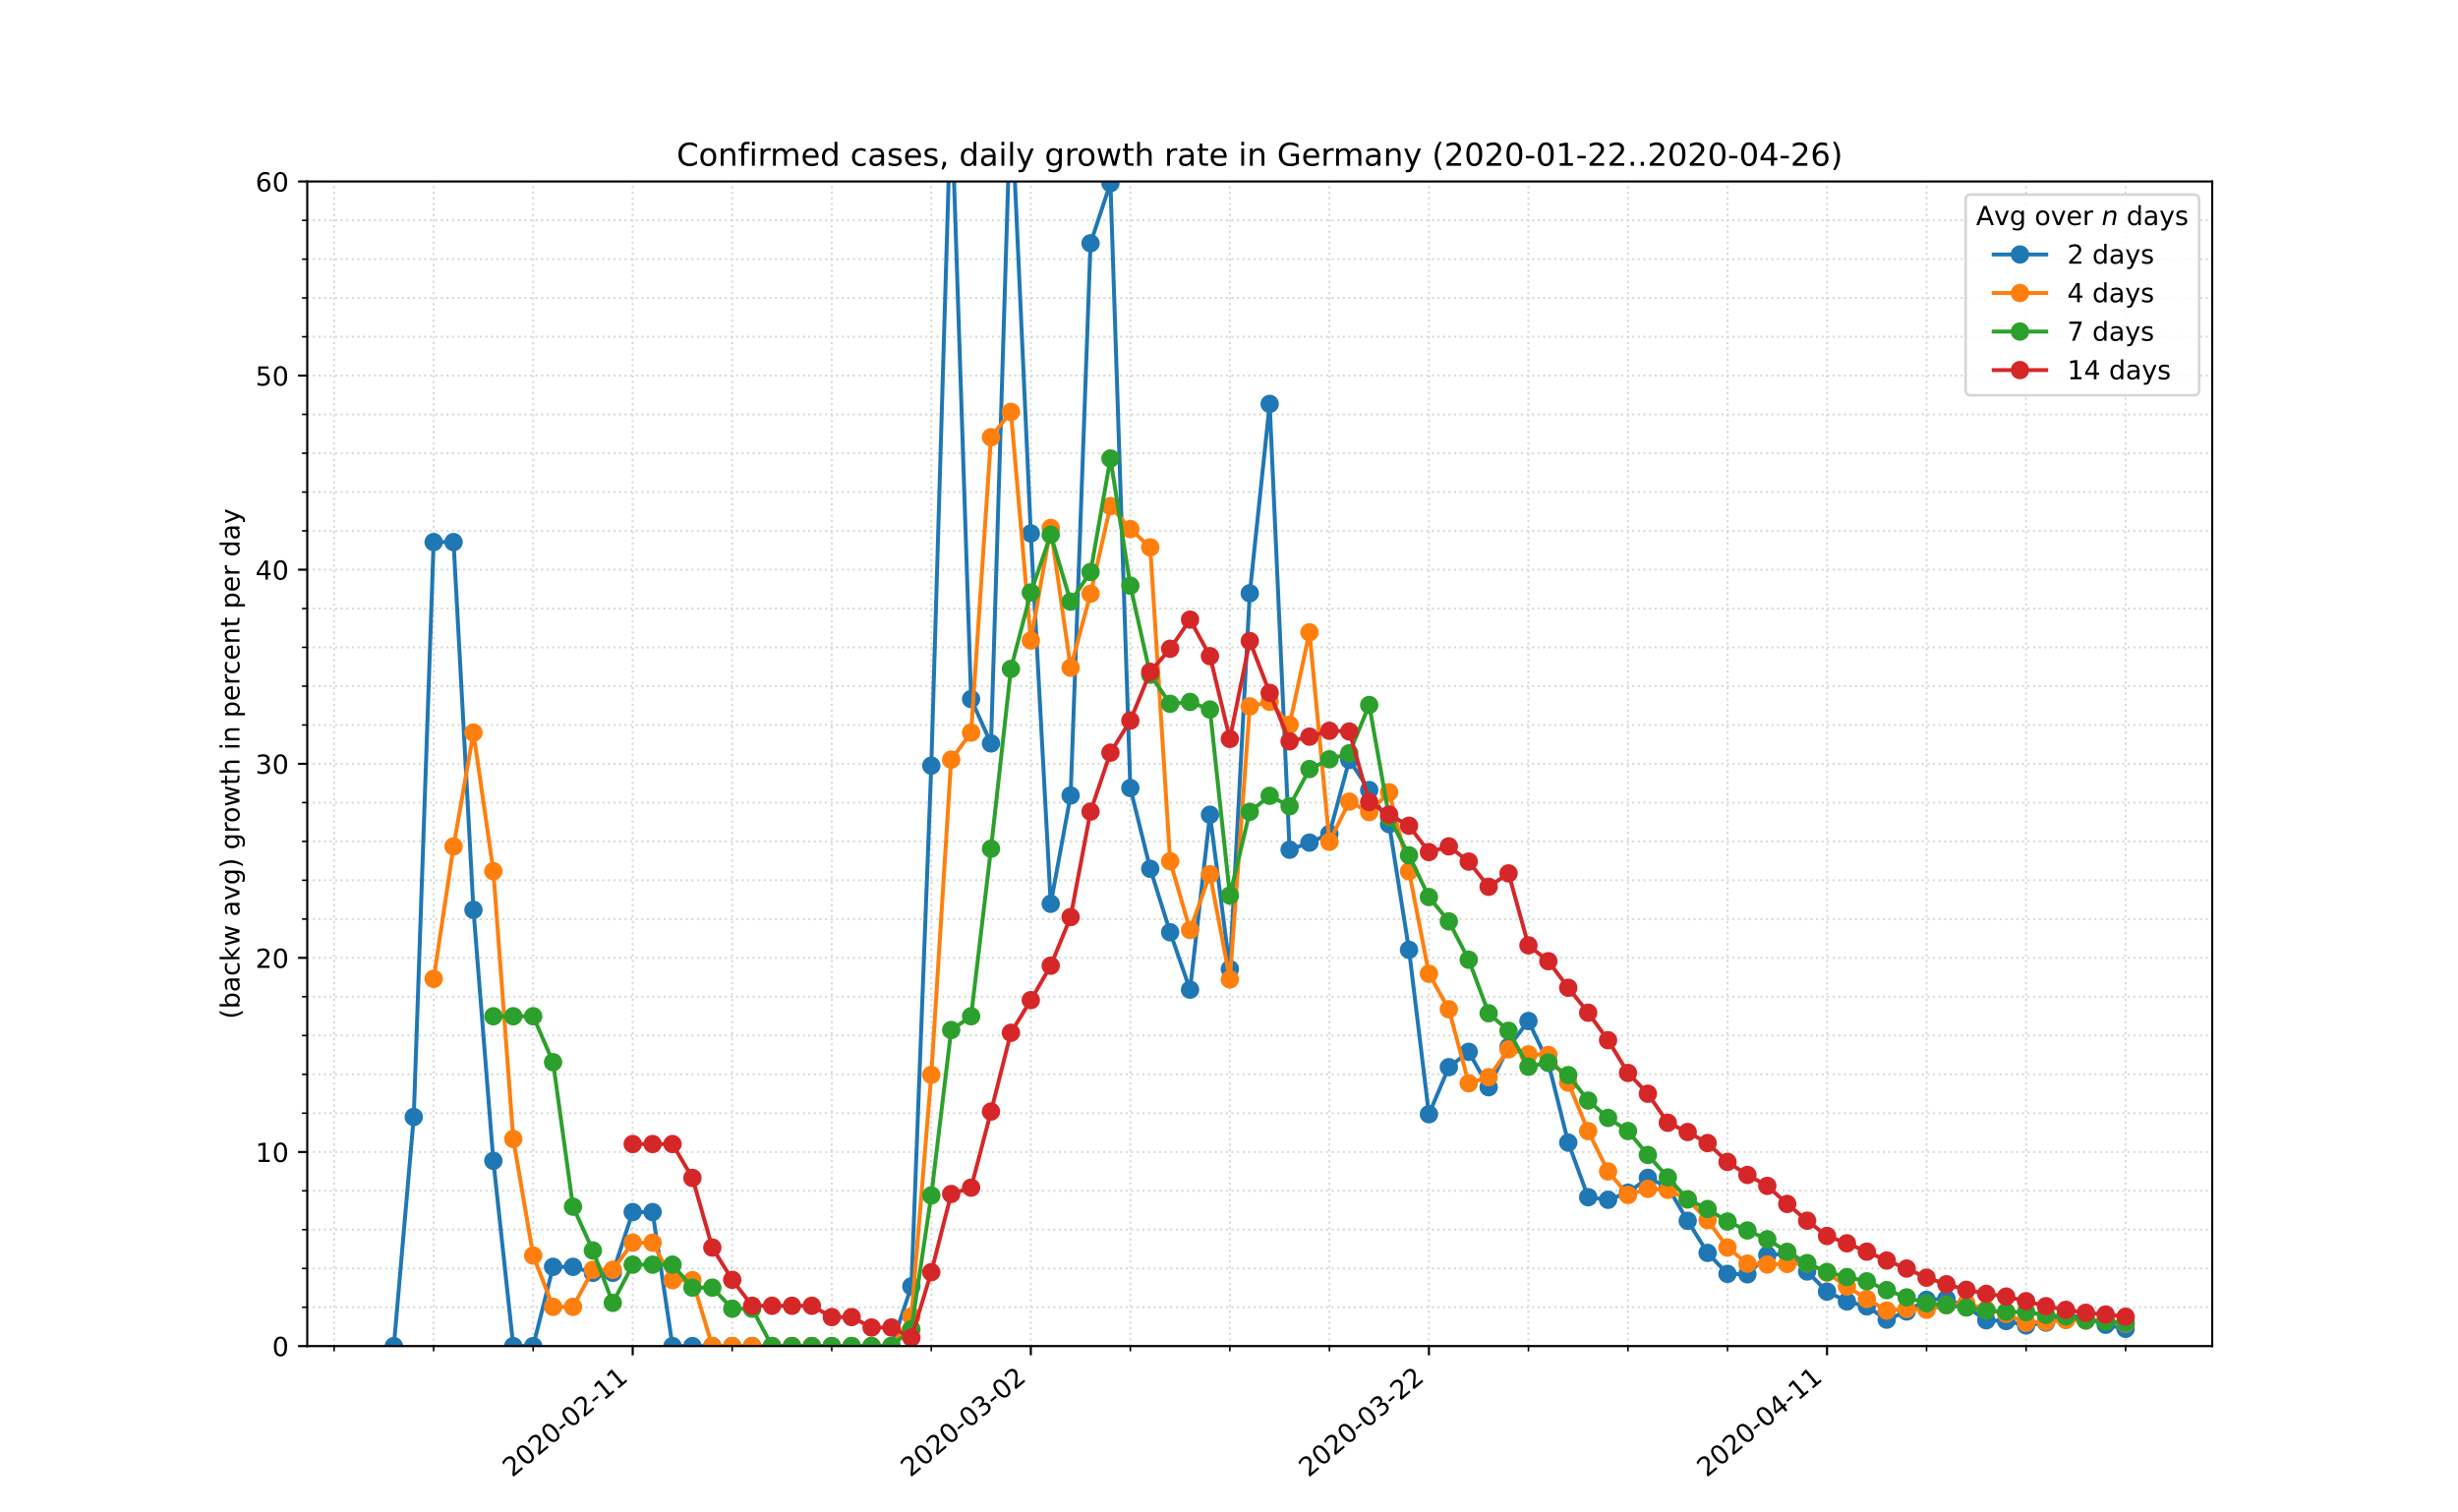 <?xml version="1.0" encoding="utf-8" standalone="no"?>
<!DOCTYPE svg PUBLIC "-//W3C//DTD SVG 1.1//EN"
  "http://www.w3.org/Graphics/SVG/1.1/DTD/svg11.dtd">
<!-- Created with matplotlib (https://matplotlib.org/) -->
<svg height="576pt" version="1.1" viewBox="0 0 936 576" width="936pt" xmlns="http://www.w3.org/2000/svg" xmlns:xlink="http://www.w3.org/1999/xlink">
 <defs>
  <style type="text/css">
*{stroke-linecap:butt;stroke-linejoin:round;}
  </style>
 </defs>
 <g id="figure_1">
  <g id="patch_1">
   <path d="M 0 576 
L 936 576 
L 936 0 
L 0 0 
z
" style="fill:#ffffff;"/>
  </g>
  <g id="axes_1">
   <g id="patch_2">
    <path d="M 117 512.64 
L 842.4 512.64 
L 842.4 69.12 
L 117 69.12 
z
" style="fill:#ffffff;"/>
   </g>
   <g id="matplotlib.axis_1">
    <g id="xtick_1">
     <g id="line2d_1">
      <path clip-path="url(#pbeeae7e689)" d="M 240.932 512.64 
L 240.932 69.12 
" style="fill:none;stroke:#d8dcd6;stroke-dasharray:0.8,1.32;stroke-dashoffset:0;stroke-width:0.8;"/>
     </g>
     <g id="line2d_2">
      <defs>
       <path d="M 0 0 
L 0 3.5 
" id="me52f297589" style="stroke:#000000;stroke-width:0.8;"/>
      </defs>
      <g>
       <use style="stroke:#000000;stroke-width:0.8;" x="240.932" xlink:href="#me52f297589" y="512.64"/>
      </g>
     </g>
     <g id="text_1">
      <!-- 2020-02-11 -->
      <defs>
       <path d="M 19.188 8.297 
L 53.609 8.297 
L 53.609 0 
L 7.328 0 
L 7.328 8.297 
Q 12.938 14.109 22.625 23.891 
Q 32.328 33.688 34.812 36.531 
Q 39.547 41.844 41.422 45.531 
Q 43.312 49.219 43.312 52.781 
Q 43.312 58.594 39.234 62.25 
Q 35.156 65.922 28.609 65.922 
Q 23.969 65.922 18.812 64.312 
Q 13.672 62.703 7.812 59.422 
L 7.812 69.391 
Q 13.766 71.781 18.938 73 
Q 24.125 74.219 28.422 74.219 
Q 39.75 74.219 46.484 68.547 
Q 53.219 62.891 53.219 53.422 
Q 53.219 48.922 51.531 44.891 
Q 49.859 40.875 45.406 35.406 
Q 44.188 33.984 37.641 27.219 
Q 31.109 20.453 19.188 8.297 
z
" id="DejaVuSans-50"/>
       <path d="M 31.781 66.406 
Q 24.172 66.406 20.328 58.906 
Q 16.5 51.422 16.5 36.375 
Q 16.5 21.391 20.328 13.891 
Q 24.172 6.391 31.781 6.391 
Q 39.453 6.391 43.281 13.891 
Q 47.125 21.391 47.125 36.375 
Q 47.125 51.422 43.281 58.906 
Q 39.453 66.406 31.781 66.406 
z
M 31.781 74.219 
Q 44.047 74.219 50.516 64.516 
Q 56.984 54.828 56.984 36.375 
Q 56.984 17.969 50.516 8.266 
Q 44.047 -1.422 31.781 -1.422 
Q 19.531 -1.422 13.062 8.266 
Q 6.594 17.969 6.594 36.375 
Q 6.594 54.828 13.062 64.516 
Q 19.531 74.219 31.781 74.219 
z
" id="DejaVuSans-48"/>
       <path d="M 4.891 31.391 
L 31.203 31.391 
L 31.203 23.391 
L 4.891 23.391 
z
" id="DejaVuSans-45"/>
       <path d="M 12.406 8.297 
L 28.516 8.297 
L 28.516 63.922 
L 10.984 60.406 
L 10.984 69.391 
L 28.422 72.906 
L 38.281 72.906 
L 38.281 8.297 
L 54.391 8.297 
L 54.391 0 
L 12.406 0 
z
" id="DejaVuSans-49"/>
      </defs>
      <g transform="translate(195.076 562.817)rotate(-40)scale(0.1 -0.1)">
       <use xlink:href="#DejaVuSans-50"/>
       <use x="63.623" xlink:href="#DejaVuSans-48"/>
       <use x="127.246" xlink:href="#DejaVuSans-50"/>
       <use x="190.869" xlink:href="#DejaVuSans-48"/>
       <use x="254.492" xlink:href="#DejaVuSans-45"/>
       <use x="290.576" xlink:href="#DejaVuSans-48"/>
       <use x="354.199" xlink:href="#DejaVuSans-50"/>
       <use x="417.822" xlink:href="#DejaVuSans-45"/>
       <use x="453.906" xlink:href="#DejaVuSans-49"/>
       <use x="517.529" xlink:href="#DejaVuSans-49"/>
      </g>
     </g>
    </g>
    <g id="xtick_2">
     <g id="line2d_3">
      <path clip-path="url(#pbeeae7e689)" d="M 392.531 512.64 
L 392.531 69.12 
" style="fill:none;stroke:#d8dcd6;stroke-dasharray:0.8,1.32;stroke-dashoffset:0;stroke-width:0.8;"/>
     </g>
     <g id="line2d_4">
      <g>
       <use style="stroke:#000000;stroke-width:0.8;" x="392.531" xlink:href="#me52f297589" y="512.64"/>
      </g>
     </g>
     <g id="text_2">
      <!-- 2020-03-02 -->
      <defs>
       <path d="M 40.578 39.312 
Q 47.656 37.797 51.625 33 
Q 55.609 28.219 55.609 21.188 
Q 55.609 10.406 48.188 4.484 
Q 40.766 -1.422 27.094 -1.422 
Q 22.516 -1.422 17.656 -0.516 
Q 12.797 0.391 7.625 2.203 
L 7.625 11.719 
Q 11.719 9.328 16.594 8.109 
Q 21.484 6.891 26.812 6.891 
Q 36.078 6.891 40.938 10.547 
Q 45.797 14.203 45.797 21.188 
Q 45.797 27.641 41.281 31.266 
Q 36.766 34.906 28.719 34.906 
L 20.219 34.906 
L 20.219 43.016 
L 29.109 43.016 
Q 36.375 43.016 40.234 45.922 
Q 44.094 48.828 44.094 54.297 
Q 44.094 59.906 40.109 62.906 
Q 36.141 65.922 28.719 65.922 
Q 24.656 65.922 20.016 65.031 
Q 15.375 64.156 9.812 62.312 
L 9.812 71.094 
Q 15.438 72.656 20.344 73.438 
Q 25.25 74.219 29.594 74.219 
Q 40.828 74.219 47.359 69.109 
Q 53.906 64.016 53.906 55.328 
Q 53.906 49.266 50.438 45.094 
Q 46.969 40.922 40.578 39.312 
z
" id="DejaVuSans-51"/>
      </defs>
      <g transform="translate(346.675 562.817)rotate(-40)scale(0.1 -0.1)">
       <use xlink:href="#DejaVuSans-50"/>
       <use x="63.623" xlink:href="#DejaVuSans-48"/>
       <use x="127.246" xlink:href="#DejaVuSans-50"/>
       <use x="190.869" xlink:href="#DejaVuSans-48"/>
       <use x="254.492" xlink:href="#DejaVuSans-45"/>
       <use x="290.576" xlink:href="#DejaVuSans-48"/>
       <use x="354.199" xlink:href="#DejaVuSans-51"/>
       <use x="417.822" xlink:href="#DejaVuSans-45"/>
       <use x="453.906" xlink:href="#DejaVuSans-48"/>
       <use x="517.529" xlink:href="#DejaVuSans-50"/>
      </g>
     </g>
    </g>
    <g id="xtick_3">
     <g id="line2d_5">
      <path clip-path="url(#pbeeae7e689)" d="M 544.129 512.64 
L 544.129 69.12 
" style="fill:none;stroke:#d8dcd6;stroke-dasharray:0.8,1.32;stroke-dashoffset:0;stroke-width:0.8;"/>
     </g>
     <g id="line2d_6">
      <g>
       <use style="stroke:#000000;stroke-width:0.8;" x="544.129" xlink:href="#me52f297589" y="512.64"/>
      </g>
     </g>
     <g id="text_3">
      <!-- 2020-03-22 -->
      <g transform="translate(498.274 562.817)rotate(-40)scale(0.1 -0.1)">
       <use xlink:href="#DejaVuSans-50"/>
       <use x="63.623" xlink:href="#DejaVuSans-48"/>
       <use x="127.246" xlink:href="#DejaVuSans-50"/>
       <use x="190.869" xlink:href="#DejaVuSans-48"/>
       <use x="254.492" xlink:href="#DejaVuSans-45"/>
       <use x="290.576" xlink:href="#DejaVuSans-48"/>
       <use x="354.199" xlink:href="#DejaVuSans-51"/>
       <use x="417.822" xlink:href="#DejaVuSans-45"/>
       <use x="453.906" xlink:href="#DejaVuSans-50"/>
       <use x="517.529" xlink:href="#DejaVuSans-50"/>
      </g>
     </g>
    </g>
    <g id="xtick_4">
     <g id="line2d_7">
      <path clip-path="url(#pbeeae7e689)" d="M 695.728 512.64 
L 695.728 69.12 
" style="fill:none;stroke:#d8dcd6;stroke-dasharray:0.8,1.32;stroke-dashoffset:0;stroke-width:0.8;"/>
     </g>
     <g id="line2d_8">
      <g>
       <use style="stroke:#000000;stroke-width:0.8;" x="695.728" xlink:href="#me52f297589" y="512.64"/>
      </g>
     </g>
     <g id="text_4">
      <!-- 2020-04-11 -->
      <defs>
       <path d="M 37.797 64.312 
L 12.891 25.391 
L 37.797 25.391 
z
M 35.203 72.906 
L 47.609 72.906 
L 47.609 25.391 
L 58.016 25.391 
L 58.016 17.188 
L 47.609 17.188 
L 47.609 0 
L 37.797 0 
L 37.797 17.188 
L 4.891 17.188 
L 4.891 26.703 
z
" id="DejaVuSans-52"/>
      </defs>
      <g transform="translate(649.872 562.817)rotate(-40)scale(0.1 -0.1)">
       <use xlink:href="#DejaVuSans-50"/>
       <use x="63.623" xlink:href="#DejaVuSans-48"/>
       <use x="127.246" xlink:href="#DejaVuSans-50"/>
       <use x="190.869" xlink:href="#DejaVuSans-48"/>
       <use x="254.492" xlink:href="#DejaVuSans-45"/>
       <use x="290.576" xlink:href="#DejaVuSans-48"/>
       <use x="354.199" xlink:href="#DejaVuSans-52"/>
       <use x="417.822" xlink:href="#DejaVuSans-45"/>
       <use x="453.906" xlink:href="#DejaVuSans-49"/>
       <use x="517.529" xlink:href="#DejaVuSans-49"/>
      </g>
     </g>
    </g>
    <g id="xtick_5">
     <g id="line2d_9">
      <path clip-path="url(#pbeeae7e689)" d="M 127.233 512.64 
L 127.233 69.12 
" style="fill:none;stroke:#d8dcd6;stroke-dasharray:0.8,1.32;stroke-dashoffset:0;stroke-width:0.8;"/>
     </g>
     <g id="line2d_10">
      <defs>
       <path d="M 0 0 
L 0 2 
" id="m9ceb13182f" style="stroke:#000000;stroke-width:0.6;"/>
      </defs>
      <g>
       <use style="stroke:#000000;stroke-width:0.6;" x="127.233" xlink:href="#m9ceb13182f" y="512.64"/>
      </g>
     </g>
    </g>
    <g id="xtick_6">
     <g id="line2d_11">
      <path clip-path="url(#pbeeae7e689)" d="M 165.133 512.64 
L 165.133 69.12 
" style="fill:none;stroke:#d8dcd6;stroke-dasharray:0.8,1.32;stroke-dashoffset:0;stroke-width:0.8;"/>
     </g>
     <g id="line2d_12">
      <g>
       <use style="stroke:#000000;stroke-width:0.6;" x="165.133" xlink:href="#m9ceb13182f" y="512.64"/>
      </g>
     </g>
    </g>
    <g id="xtick_7">
     <g id="line2d_13">
      <path clip-path="url(#pbeeae7e689)" d="M 203.032 512.64 
L 203.032 69.12 
" style="fill:none;stroke:#d8dcd6;stroke-dasharray:0.8,1.32;stroke-dashoffset:0;stroke-width:0.8;"/>
     </g>
     <g id="line2d_14">
      <g>
       <use style="stroke:#000000;stroke-width:0.6;" x="203.032" xlink:href="#m9ceb13182f" y="512.64"/>
      </g>
     </g>
    </g>
    <g id="xtick_8">
     <g id="line2d_15">
      <path clip-path="url(#pbeeae7e689)" d="M 278.832 512.64 
L 278.832 69.12 
" style="fill:none;stroke:#d8dcd6;stroke-dasharray:0.8,1.32;stroke-dashoffset:0;stroke-width:0.8;"/>
     </g>
     <g id="line2d_16">
      <g>
       <use style="stroke:#000000;stroke-width:0.6;" x="278.832" xlink:href="#m9ceb13182f" y="512.64"/>
      </g>
     </g>
    </g>
    <g id="xtick_9">
     <g id="line2d_17">
      <path clip-path="url(#pbeeae7e689)" d="M 316.731 512.64 
L 316.731 69.12 
" style="fill:none;stroke:#d8dcd6;stroke-dasharray:0.8,1.32;stroke-dashoffset:0;stroke-width:0.8;"/>
     </g>
     <g id="line2d_18">
      <g>
       <use style="stroke:#000000;stroke-width:0.6;" x="316.731" xlink:href="#m9ceb13182f" y="512.64"/>
      </g>
     </g>
    </g>
    <g id="xtick_10">
     <g id="line2d_19">
      <path clip-path="url(#pbeeae7e689)" d="M 354.631 512.64 
L 354.631 69.12 
" style="fill:none;stroke:#d8dcd6;stroke-dasharray:0.8,1.32;stroke-dashoffset:0;stroke-width:0.8;"/>
     </g>
     <g id="line2d_20">
      <g>
       <use style="stroke:#000000;stroke-width:0.6;" x="354.631" xlink:href="#m9ceb13182f" y="512.64"/>
      </g>
     </g>
    </g>
    <g id="xtick_11">
     <g id="line2d_21">
      <path clip-path="url(#pbeeae7e689)" d="M 430.43 512.64 
L 430.43 69.12 
" style="fill:none;stroke:#d8dcd6;stroke-dasharray:0.8,1.32;stroke-dashoffset:0;stroke-width:0.8;"/>
     </g>
     <g id="line2d_22">
      <g>
       <use style="stroke:#000000;stroke-width:0.6;" x="430.43" xlink:href="#m9ceb13182f" y="512.64"/>
      </g>
     </g>
    </g>
    <g id="xtick_12">
     <g id="line2d_23">
      <path clip-path="url(#pbeeae7e689)" d="M 468.33 512.64 
L 468.33 69.12 
" style="fill:none;stroke:#d8dcd6;stroke-dasharray:0.8,1.32;stroke-dashoffset:0;stroke-width:0.8;"/>
     </g>
     <g id="line2d_24">
      <g>
       <use style="stroke:#000000;stroke-width:0.6;" x="468.33" xlink:href="#m9ceb13182f" y="512.64"/>
      </g>
     </g>
    </g>
    <g id="xtick_13">
     <g id="line2d_25">
      <path clip-path="url(#pbeeae7e689)" d="M 506.23 512.64 
L 506.23 69.12 
" style="fill:none;stroke:#d8dcd6;stroke-dasharray:0.8,1.32;stroke-dashoffset:0;stroke-width:0.8;"/>
     </g>
     <g id="line2d_26">
      <g>
       <use style="stroke:#000000;stroke-width:0.6;" x="506.23" xlink:href="#m9ceb13182f" y="512.64"/>
      </g>
     </g>
    </g>
    <g id="xtick_14">
     <g id="line2d_27">
      <path clip-path="url(#pbeeae7e689)" d="M 582.029 512.64 
L 582.029 69.12 
" style="fill:none;stroke:#d8dcd6;stroke-dasharray:0.8,1.32;stroke-dashoffset:0;stroke-width:0.8;"/>
     </g>
     <g id="line2d_28">
      <g>
       <use style="stroke:#000000;stroke-width:0.6;" x="582.029" xlink:href="#m9ceb13182f" y="512.64"/>
      </g>
     </g>
    </g>
    <g id="xtick_15">
     <g id="line2d_29">
      <path clip-path="url(#pbeeae7e689)" d="M 619.929 512.64 
L 619.929 69.12 
" style="fill:none;stroke:#d8dcd6;stroke-dasharray:0.8,1.32;stroke-dashoffset:0;stroke-width:0.8;"/>
     </g>
     <g id="line2d_30">
      <g>
       <use style="stroke:#000000;stroke-width:0.6;" x="619.929" xlink:href="#m9ceb13182f" y="512.64"/>
      </g>
     </g>
    </g>
    <g id="xtick_16">
     <g id="line2d_31">
      <path clip-path="url(#pbeeae7e689)" d="M 657.829 512.64 
L 657.829 69.12 
" style="fill:none;stroke:#d8dcd6;stroke-dasharray:0.8,1.32;stroke-dashoffset:0;stroke-width:0.8;"/>
     </g>
     <g id="line2d_32">
      <g>
       <use style="stroke:#000000;stroke-width:0.6;" x="657.829" xlink:href="#m9ceb13182f" y="512.64"/>
      </g>
     </g>
    </g>
    <g id="xtick_17">
     <g id="line2d_33">
      <path clip-path="url(#pbeeae7e689)" d="M 733.628 512.64 
L 733.628 69.12 
" style="fill:none;stroke:#d8dcd6;stroke-dasharray:0.8,1.32;stroke-dashoffset:0;stroke-width:0.8;"/>
     </g>
     <g id="line2d_34">
      <g>
       <use style="stroke:#000000;stroke-width:0.6;" x="733.628" xlink:href="#m9ceb13182f" y="512.64"/>
      </g>
     </g>
    </g>
    <g id="xtick_18">
     <g id="line2d_35">
      <path clip-path="url(#pbeeae7e689)" d="M 771.528 512.64 
L 771.528 69.12 
" style="fill:none;stroke:#d8dcd6;stroke-dasharray:0.8,1.32;stroke-dashoffset:0;stroke-width:0.8;"/>
     </g>
     <g id="line2d_36">
      <g>
       <use style="stroke:#000000;stroke-width:0.6;" x="771.528" xlink:href="#m9ceb13182f" y="512.64"/>
      </g>
     </g>
    </g>
    <g id="xtick_19">
     <g id="line2d_37">
      <path clip-path="url(#pbeeae7e689)" d="M 809.427 512.64 
L 809.427 69.12 
" style="fill:none;stroke:#d8dcd6;stroke-dasharray:0.8,1.32;stroke-dashoffset:0;stroke-width:0.8;"/>
     </g>
     <g id="line2d_38">
      <g>
       <use style="stroke:#000000;stroke-width:0.6;" x="809.427" xlink:href="#m9ceb13182f" y="512.64"/>
      </g>
     </g>
    </g>
   </g>
   <g id="matplotlib.axis_2">
    <g id="ytick_1">
     <g id="line2d_39">
      <path clip-path="url(#pbeeae7e689)" d="M 117 512.64 
L 842.4 512.64 
" style="fill:none;stroke:#d8dcd6;stroke-dasharray:0.8,1.32;stroke-dashoffset:0;stroke-width:0.8;"/>
     </g>
     <g id="line2d_40">
      <defs>
       <path d="M 0 0 
L -3.5 0 
" id="mc8d7faa648" style="stroke:#000000;stroke-width:0.8;"/>
      </defs>
      <g>
       <use style="stroke:#000000;stroke-width:0.8;" x="117" xlink:href="#mc8d7faa648" y="512.64"/>
      </g>
     </g>
     <g id="text_5">
      <!-- 0 -->
      <g transform="translate(103.638 516.439)scale(0.1 -0.1)">
       <use xlink:href="#DejaVuSans-48"/>
      </g>
     </g>
    </g>
    <g id="ytick_2">
     <g id="line2d_41">
      <path clip-path="url(#pbeeae7e689)" d="M 117 438.72 
L 842.4 438.72 
" style="fill:none;stroke:#d8dcd6;stroke-dasharray:0.8,1.32;stroke-dashoffset:0;stroke-width:0.8;"/>
     </g>
     <g id="line2d_42">
      <g>
       <use style="stroke:#000000;stroke-width:0.8;" x="117" xlink:href="#mc8d7faa648" y="438.72"/>
      </g>
     </g>
     <g id="text_6">
      <!-- 10 -->
      <g transform="translate(97.275 442.519)scale(0.1 -0.1)">
       <use xlink:href="#DejaVuSans-49"/>
       <use x="63.623" xlink:href="#DejaVuSans-48"/>
      </g>
     </g>
    </g>
    <g id="ytick_3">
     <g id="line2d_43">
      <path clip-path="url(#pbeeae7e689)" d="M 117 364.8 
L 842.4 364.8 
" style="fill:none;stroke:#d8dcd6;stroke-dasharray:0.8,1.32;stroke-dashoffset:0;stroke-width:0.8;"/>
     </g>
     <g id="line2d_44">
      <g>
       <use style="stroke:#000000;stroke-width:0.8;" x="117" xlink:href="#mc8d7faa648" y="364.8"/>
      </g>
     </g>
     <g id="text_7">
      <!-- 20 -->
      <g transform="translate(97.275 368.599)scale(0.1 -0.1)">
       <use xlink:href="#DejaVuSans-50"/>
       <use x="63.623" xlink:href="#DejaVuSans-48"/>
      </g>
     </g>
    </g>
    <g id="ytick_4">
     <g id="line2d_45">
      <path clip-path="url(#pbeeae7e689)" d="M 117 290.88 
L 842.4 290.88 
" style="fill:none;stroke:#d8dcd6;stroke-dasharray:0.8,1.32;stroke-dashoffset:0;stroke-width:0.8;"/>
     </g>
     <g id="line2d_46">
      <g>
       <use style="stroke:#000000;stroke-width:0.8;" x="117" xlink:href="#mc8d7faa648" y="290.88"/>
      </g>
     </g>
     <g id="text_8">
      <!-- 30 -->
      <g transform="translate(97.275 294.679)scale(0.1 -0.1)">
       <use xlink:href="#DejaVuSans-51"/>
       <use x="63.623" xlink:href="#DejaVuSans-48"/>
      </g>
     </g>
    </g>
    <g id="ytick_5">
     <g id="line2d_47">
      <path clip-path="url(#pbeeae7e689)" d="M 117 216.96 
L 842.4 216.96 
" style="fill:none;stroke:#d8dcd6;stroke-dasharray:0.8,1.32;stroke-dashoffset:0;stroke-width:0.8;"/>
     </g>
     <g id="line2d_48">
      <g>
       <use style="stroke:#000000;stroke-width:0.8;" x="117" xlink:href="#mc8d7faa648" y="216.96"/>
      </g>
     </g>
     <g id="text_9">
      <!-- 40 -->
      <g transform="translate(97.275 220.759)scale(0.1 -0.1)">
       <use xlink:href="#DejaVuSans-52"/>
       <use x="63.623" xlink:href="#DejaVuSans-48"/>
      </g>
     </g>
    </g>
    <g id="ytick_6">
     <g id="line2d_49">
      <path clip-path="url(#pbeeae7e689)" d="M 117 143.04 
L 842.4 143.04 
" style="fill:none;stroke:#d8dcd6;stroke-dasharray:0.8,1.32;stroke-dashoffset:0;stroke-width:0.8;"/>
     </g>
     <g id="line2d_50">
      <g>
       <use style="stroke:#000000;stroke-width:0.8;" x="117" xlink:href="#mc8d7faa648" y="143.04"/>
      </g>
     </g>
     <g id="text_10">
      <!-- 50 -->
      <defs>
       <path d="M 10.797 72.906 
L 49.516 72.906 
L 49.516 64.594 
L 19.828 64.594 
L 19.828 46.734 
Q 21.969 47.469 24.109 47.828 
Q 26.266 48.188 28.422 48.188 
Q 40.625 48.188 47.75 41.5 
Q 54.891 34.812 54.891 23.391 
Q 54.891 11.625 47.562 5.094 
Q 40.234 -1.422 26.906 -1.422 
Q 22.312 -1.422 17.547 -0.641 
Q 12.797 0.141 7.719 1.703 
L 7.719 11.625 
Q 12.109 9.234 16.797 8.062 
Q 21.484 6.891 26.703 6.891 
Q 35.156 6.891 40.078 11.328 
Q 45.016 15.766 45.016 23.391 
Q 45.016 31 40.078 35.438 
Q 35.156 39.891 26.703 39.891 
Q 22.75 39.891 18.812 39.016 
Q 14.891 38.141 10.797 36.281 
z
" id="DejaVuSans-53"/>
      </defs>
      <g transform="translate(97.275 146.839)scale(0.1 -0.1)">
       <use xlink:href="#DejaVuSans-53"/>
       <use x="63.623" xlink:href="#DejaVuSans-48"/>
      </g>
     </g>
    </g>
    <g id="ytick_7">
     <g id="line2d_51">
      <path clip-path="url(#pbeeae7e689)" d="M 117 69.12 
L 842.4 69.12 
" style="fill:none;stroke:#d8dcd6;stroke-dasharray:0.8,1.32;stroke-dashoffset:0;stroke-width:0.8;"/>
     </g>
     <g id="line2d_52">
      <g>
       <use style="stroke:#000000;stroke-width:0.8;" x="117" xlink:href="#mc8d7faa648" y="69.12"/>
      </g>
     </g>
     <g id="text_11">
      <!-- 60 -->
      <defs>
       <path d="M 33.016 40.375 
Q 26.375 40.375 22.484 35.828 
Q 18.609 31.297 18.609 23.391 
Q 18.609 15.531 22.484 10.953 
Q 26.375 6.391 33.016 6.391 
Q 39.656 6.391 43.531 10.953 
Q 47.406 15.531 47.406 23.391 
Q 47.406 31.297 43.531 35.828 
Q 39.656 40.375 33.016 40.375 
z
M 52.594 71.297 
L 52.594 62.312 
Q 48.875 64.062 45.094 64.984 
Q 41.312 65.922 37.594 65.922 
Q 27.828 65.922 22.672 59.328 
Q 17.531 52.734 16.797 39.406 
Q 19.672 43.656 24.016 45.922 
Q 28.375 48.188 33.594 48.188 
Q 44.578 48.188 50.953 41.516 
Q 57.328 34.859 57.328 23.391 
Q 57.328 12.156 50.688 5.359 
Q 44.047 -1.422 33.016 -1.422 
Q 20.359 -1.422 13.672 8.266 
Q 6.984 17.969 6.984 36.375 
Q 6.984 53.656 15.188 63.938 
Q 23.391 74.219 37.203 74.219 
Q 40.922 74.219 44.703 73.484 
Q 48.484 72.75 52.594 71.297 
z
" id="DejaVuSans-54"/>
      </defs>
      <g transform="translate(97.275 72.919)scale(0.1 -0.1)">
       <use xlink:href="#DejaVuSans-54"/>
       <use x="63.623" xlink:href="#DejaVuSans-48"/>
      </g>
     </g>
    </g>
    <g id="ytick_8">
     <g id="line2d_53">
      <path clip-path="url(#pbeeae7e689)" d="M 117 497.856 
L 842.4 497.856 
" style="fill:none;stroke:#d8dcd6;stroke-dasharray:0.8,1.32;stroke-dashoffset:0;stroke-width:0.8;"/>
     </g>
     <g id="line2d_54">
      <defs>
       <path d="M 0 0 
L -2 0 
" id="m82b79a98ac" style="stroke:#000000;stroke-width:0.6;"/>
      </defs>
      <g>
       <use style="stroke:#000000;stroke-width:0.6;" x="117" xlink:href="#m82b79a98ac" y="497.856"/>
      </g>
     </g>
    </g>
    <g id="ytick_9">
     <g id="line2d_55">
      <path clip-path="url(#pbeeae7e689)" d="M 117 483.072 
L 842.4 483.072 
" style="fill:none;stroke:#d8dcd6;stroke-dasharray:0.8,1.32;stroke-dashoffset:0;stroke-width:0.8;"/>
     </g>
     <g id="line2d_56">
      <g>
       <use style="stroke:#000000;stroke-width:0.6;" x="117" xlink:href="#m82b79a98ac" y="483.072"/>
      </g>
     </g>
    </g>
    <g id="ytick_10">
     <g id="line2d_57">
      <path clip-path="url(#pbeeae7e689)" d="M 117 468.288 
L 842.4 468.288 
" style="fill:none;stroke:#d8dcd6;stroke-dasharray:0.8,1.32;stroke-dashoffset:0;stroke-width:0.8;"/>
     </g>
     <g id="line2d_58">
      <g>
       <use style="stroke:#000000;stroke-width:0.6;" x="117" xlink:href="#m82b79a98ac" y="468.288"/>
      </g>
     </g>
    </g>
    <g id="ytick_11">
     <g id="line2d_59">
      <path clip-path="url(#pbeeae7e689)" d="M 117 453.504 
L 842.4 453.504 
" style="fill:none;stroke:#d8dcd6;stroke-dasharray:0.8,1.32;stroke-dashoffset:0;stroke-width:0.8;"/>
     </g>
     <g id="line2d_60">
      <g>
       <use style="stroke:#000000;stroke-width:0.6;" x="117" xlink:href="#m82b79a98ac" y="453.504"/>
      </g>
     </g>
    </g>
    <g id="ytick_12">
     <g id="line2d_61">
      <path clip-path="url(#pbeeae7e689)" d="M 117 423.936 
L 842.4 423.936 
" style="fill:none;stroke:#d8dcd6;stroke-dasharray:0.8,1.32;stroke-dashoffset:0;stroke-width:0.8;"/>
     </g>
     <g id="line2d_62">
      <g>
       <use style="stroke:#000000;stroke-width:0.6;" x="117" xlink:href="#m82b79a98ac" y="423.936"/>
      </g>
     </g>
    </g>
    <g id="ytick_13">
     <g id="line2d_63">
      <path clip-path="url(#pbeeae7e689)" d="M 117 409.152 
L 842.4 409.152 
" style="fill:none;stroke:#d8dcd6;stroke-dasharray:0.8,1.32;stroke-dashoffset:0;stroke-width:0.8;"/>
     </g>
     <g id="line2d_64">
      <g>
       <use style="stroke:#000000;stroke-width:0.6;" x="117" xlink:href="#m82b79a98ac" y="409.152"/>
      </g>
     </g>
    </g>
    <g id="ytick_14">
     <g id="line2d_65">
      <path clip-path="url(#pbeeae7e689)" d="M 117 394.368 
L 842.4 394.368 
" style="fill:none;stroke:#d8dcd6;stroke-dasharray:0.8,1.32;stroke-dashoffset:0;stroke-width:0.8;"/>
     </g>
     <g id="line2d_66">
      <g>
       <use style="stroke:#000000;stroke-width:0.6;" x="117" xlink:href="#m82b79a98ac" y="394.368"/>
      </g>
     </g>
    </g>
    <g id="ytick_15">
     <g id="line2d_67">
      <path clip-path="url(#pbeeae7e689)" d="M 117 379.584 
L 842.4 379.584 
" style="fill:none;stroke:#d8dcd6;stroke-dasharray:0.8,1.32;stroke-dashoffset:0;stroke-width:0.8;"/>
     </g>
     <g id="line2d_68">
      <g>
       <use style="stroke:#000000;stroke-width:0.6;" x="117" xlink:href="#m82b79a98ac" y="379.584"/>
      </g>
     </g>
    </g>
    <g id="ytick_16">
     <g id="line2d_69">
      <path clip-path="url(#pbeeae7e689)" d="M 117 350.016 
L 842.4 350.016 
" style="fill:none;stroke:#d8dcd6;stroke-dasharray:0.8,1.32;stroke-dashoffset:0;stroke-width:0.8;"/>
     </g>
     <g id="line2d_70">
      <g>
       <use style="stroke:#000000;stroke-width:0.6;" x="117" xlink:href="#m82b79a98ac" y="350.016"/>
      </g>
     </g>
    </g>
    <g id="ytick_17">
     <g id="line2d_71">
      <path clip-path="url(#pbeeae7e689)" d="M 117 335.232 
L 842.4 335.232 
" style="fill:none;stroke:#d8dcd6;stroke-dasharray:0.8,1.32;stroke-dashoffset:0;stroke-width:0.8;"/>
     </g>
     <g id="line2d_72">
      <g>
       <use style="stroke:#000000;stroke-width:0.6;" x="117" xlink:href="#m82b79a98ac" y="335.232"/>
      </g>
     </g>
    </g>
    <g id="ytick_18">
     <g id="line2d_73">
      <path clip-path="url(#pbeeae7e689)" d="M 117 320.448 
L 842.4 320.448 
" style="fill:none;stroke:#d8dcd6;stroke-dasharray:0.8,1.32;stroke-dashoffset:0;stroke-width:0.8;"/>
     </g>
     <g id="line2d_74">
      <g>
       <use style="stroke:#000000;stroke-width:0.6;" x="117" xlink:href="#m82b79a98ac" y="320.448"/>
      </g>
     </g>
    </g>
    <g id="ytick_19">
     <g id="line2d_75">
      <path clip-path="url(#pbeeae7e689)" d="M 117 305.664 
L 842.4 305.664 
" style="fill:none;stroke:#d8dcd6;stroke-dasharray:0.8,1.32;stroke-dashoffset:0;stroke-width:0.8;"/>
     </g>
     <g id="line2d_76">
      <g>
       <use style="stroke:#000000;stroke-width:0.6;" x="117" xlink:href="#m82b79a98ac" y="305.664"/>
      </g>
     </g>
    </g>
    <g id="ytick_20">
     <g id="line2d_77">
      <path clip-path="url(#pbeeae7e689)" d="M 117 276.096 
L 842.4 276.096 
" style="fill:none;stroke:#d8dcd6;stroke-dasharray:0.8,1.32;stroke-dashoffset:0;stroke-width:0.8;"/>
     </g>
     <g id="line2d_78">
      <g>
       <use style="stroke:#000000;stroke-width:0.6;" x="117" xlink:href="#m82b79a98ac" y="276.096"/>
      </g>
     </g>
    </g>
    <g id="ytick_21">
     <g id="line2d_79">
      <path clip-path="url(#pbeeae7e689)" d="M 117 261.312 
L 842.4 261.312 
" style="fill:none;stroke:#d8dcd6;stroke-dasharray:0.8,1.32;stroke-dashoffset:0;stroke-width:0.8;"/>
     </g>
     <g id="line2d_80">
      <g>
       <use style="stroke:#000000;stroke-width:0.6;" x="117" xlink:href="#m82b79a98ac" y="261.312"/>
      </g>
     </g>
    </g>
    <g id="ytick_22">
     <g id="line2d_81">
      <path clip-path="url(#pbeeae7e689)" d="M 117 246.528 
L 842.4 246.528 
" style="fill:none;stroke:#d8dcd6;stroke-dasharray:0.8,1.32;stroke-dashoffset:0;stroke-width:0.8;"/>
     </g>
     <g id="line2d_82">
      <g>
       <use style="stroke:#000000;stroke-width:0.6;" x="117" xlink:href="#m82b79a98ac" y="246.528"/>
      </g>
     </g>
    </g>
    <g id="ytick_23">
     <g id="line2d_83">
      <path clip-path="url(#pbeeae7e689)" d="M 117 231.744 
L 842.4 231.744 
" style="fill:none;stroke:#d8dcd6;stroke-dasharray:0.8,1.32;stroke-dashoffset:0;stroke-width:0.8;"/>
     </g>
     <g id="line2d_84">
      <g>
       <use style="stroke:#000000;stroke-width:0.6;" x="117" xlink:href="#m82b79a98ac" y="231.744"/>
      </g>
     </g>
    </g>
    <g id="ytick_24">
     <g id="line2d_85">
      <path clip-path="url(#pbeeae7e689)" d="M 117 202.176 
L 842.4 202.176 
" style="fill:none;stroke:#d8dcd6;stroke-dasharray:0.8,1.32;stroke-dashoffset:0;stroke-width:0.8;"/>
     </g>
     <g id="line2d_86">
      <g>
       <use style="stroke:#000000;stroke-width:0.6;" x="117" xlink:href="#m82b79a98ac" y="202.176"/>
      </g>
     </g>
    </g>
    <g id="ytick_25">
     <g id="line2d_87">
      <path clip-path="url(#pbeeae7e689)" d="M 117 187.392 
L 842.4 187.392 
" style="fill:none;stroke:#d8dcd6;stroke-dasharray:0.8,1.32;stroke-dashoffset:0;stroke-width:0.8;"/>
     </g>
     <g id="line2d_88">
      <g>
       <use style="stroke:#000000;stroke-width:0.6;" x="117" xlink:href="#m82b79a98ac" y="187.392"/>
      </g>
     </g>
    </g>
    <g id="ytick_26">
     <g id="line2d_89">
      <path clip-path="url(#pbeeae7e689)" d="M 117 172.608 
L 842.4 172.608 
" style="fill:none;stroke:#d8dcd6;stroke-dasharray:0.8,1.32;stroke-dashoffset:0;stroke-width:0.8;"/>
     </g>
     <g id="line2d_90">
      <g>
       <use style="stroke:#000000;stroke-width:0.6;" x="117" xlink:href="#m82b79a98ac" y="172.608"/>
      </g>
     </g>
    </g>
    <g id="ytick_27">
     <g id="line2d_91">
      <path clip-path="url(#pbeeae7e689)" d="M 117 157.824 
L 842.4 157.824 
" style="fill:none;stroke:#d8dcd6;stroke-dasharray:0.8,1.32;stroke-dashoffset:0;stroke-width:0.8;"/>
     </g>
     <g id="line2d_92">
      <g>
       <use style="stroke:#000000;stroke-width:0.6;" x="117" xlink:href="#m82b79a98ac" y="157.824"/>
      </g>
     </g>
    </g>
    <g id="ytick_28">
     <g id="line2d_93">
      <path clip-path="url(#pbeeae7e689)" d="M 117 128.256 
L 842.4 128.256 
" style="fill:none;stroke:#d8dcd6;stroke-dasharray:0.8,1.32;stroke-dashoffset:0;stroke-width:0.8;"/>
     </g>
     <g id="line2d_94">
      <g>
       <use style="stroke:#000000;stroke-width:0.6;" x="117" xlink:href="#m82b79a98ac" y="128.256"/>
      </g>
     </g>
    </g>
    <g id="ytick_29">
     <g id="line2d_95">
      <path clip-path="url(#pbeeae7e689)" d="M 117 113.472 
L 842.4 113.472 
" style="fill:none;stroke:#d8dcd6;stroke-dasharray:0.8,1.32;stroke-dashoffset:0;stroke-width:0.8;"/>
     </g>
     <g id="line2d_96">
      <g>
       <use style="stroke:#000000;stroke-width:0.6;" x="117" xlink:href="#m82b79a98ac" y="113.472"/>
      </g>
     </g>
    </g>
    <g id="ytick_30">
     <g id="line2d_97">
      <path clip-path="url(#pbeeae7e689)" d="M 117 98.688 
L 842.4 98.688 
" style="fill:none;stroke:#d8dcd6;stroke-dasharray:0.8,1.32;stroke-dashoffset:0;stroke-width:0.8;"/>
     </g>
     <g id="line2d_98">
      <g>
       <use style="stroke:#000000;stroke-width:0.6;" x="117" xlink:href="#m82b79a98ac" y="98.688"/>
      </g>
     </g>
    </g>
    <g id="ytick_31">
     <g id="line2d_99">
      <path clip-path="url(#pbeeae7e689)" d="M 117 83.904 
L 842.4 83.904 
" style="fill:none;stroke:#d8dcd6;stroke-dasharray:0.8,1.32;stroke-dashoffset:0;stroke-width:0.8;"/>
     </g>
     <g id="line2d_100">
      <g>
       <use style="stroke:#000000;stroke-width:0.6;" x="117" xlink:href="#m82b79a98ac" y="83.904"/>
      </g>
     </g>
    </g>
    <g id="text_12">
     <!-- (backw avg) growth in percent per day -->
     <defs>
      <path d="M 31 75.875 
Q 24.469 64.656 21.281 53.656 
Q 18.109 42.672 18.109 31.391 
Q 18.109 20.125 21.312 9.062 
Q 24.516 -2 31 -13.188 
L 23.188 -13.188 
Q 15.875 -1.703 12.234 9.375 
Q 8.594 20.453 8.594 31.391 
Q 8.594 42.281 12.203 53.312 
Q 15.828 64.359 23.188 75.875 
z
" id="DejaVuSans-40"/>
      <path d="M 48.688 27.297 
Q 48.688 37.203 44.609 42.844 
Q 40.531 48.484 33.406 48.484 
Q 26.266 48.484 22.188 42.844 
Q 18.109 37.203 18.109 27.297 
Q 18.109 17.391 22.188 11.75 
Q 26.266 6.109 33.406 6.109 
Q 40.531 6.109 44.609 11.75 
Q 48.688 17.391 48.688 27.297 
z
M 18.109 46.391 
Q 20.953 51.266 25.266 53.625 
Q 29.594 56 35.594 56 
Q 45.562 56 51.781 48.094 
Q 58.016 40.188 58.016 27.297 
Q 58.016 14.406 51.781 6.484 
Q 45.562 -1.422 35.594 -1.422 
Q 29.594 -1.422 25.266 0.953 
Q 20.953 3.328 18.109 8.203 
L 18.109 0 
L 9.078 0 
L 9.078 75.984 
L 18.109 75.984 
z
" id="DejaVuSans-98"/>
      <path d="M 34.281 27.484 
Q 23.391 27.484 19.188 25 
Q 14.984 22.516 14.984 16.5 
Q 14.984 11.719 18.141 8.906 
Q 21.297 6.109 26.703 6.109 
Q 34.188 6.109 38.703 11.406 
Q 43.219 16.703 43.219 25.484 
L 43.219 27.484 
z
M 52.203 31.203 
L 52.203 0 
L 43.219 0 
L 43.219 8.297 
Q 40.141 3.328 35.547 0.953 
Q 30.953 -1.422 24.312 -1.422 
Q 15.922 -1.422 10.953 3.297 
Q 6 8.016 6 15.922 
Q 6 25.141 12.172 29.828 
Q 18.359 34.516 30.609 34.516 
L 43.219 34.516 
L 43.219 35.406 
Q 43.219 41.609 39.141 45 
Q 35.062 48.391 27.688 48.391 
Q 23 48.391 18.547 47.266 
Q 14.109 46.141 10.016 43.891 
L 10.016 52.203 
Q 14.938 54.109 19.578 55.047 
Q 24.219 56 28.609 56 
Q 40.484 56 46.344 49.844 
Q 52.203 43.703 52.203 31.203 
z
" id="DejaVuSans-97"/>
      <path d="M 48.781 52.594 
L 48.781 44.188 
Q 44.969 46.297 41.141 47.344 
Q 37.312 48.391 33.406 48.391 
Q 24.656 48.391 19.812 42.844 
Q 14.984 37.312 14.984 27.297 
Q 14.984 17.281 19.812 11.734 
Q 24.656 6.203 33.406 6.203 
Q 37.312 6.203 41.141 7.25 
Q 44.969 8.297 48.781 10.406 
L 48.781 2.094 
Q 45.016 0.344 40.984 -0.531 
Q 36.969 -1.422 32.422 -1.422 
Q 20.062 -1.422 12.781 6.344 
Q 5.516 14.109 5.516 27.297 
Q 5.516 40.672 12.859 48.328 
Q 20.219 56 33.016 56 
Q 37.156 56 41.109 55.141 
Q 45.062 54.297 48.781 52.594 
z
" id="DejaVuSans-99"/>
      <path d="M 9.078 75.984 
L 18.109 75.984 
L 18.109 31.109 
L 44.922 54.688 
L 56.391 54.688 
L 27.391 29.109 
L 57.625 0 
L 45.906 0 
L 18.109 26.703 
L 18.109 0 
L 9.078 0 
z
" id="DejaVuSans-107"/>
      <path d="M 4.203 54.688 
L 13.188 54.688 
L 24.422 12.016 
L 35.594 54.688 
L 46.188 54.688 
L 57.422 12.016 
L 68.609 54.688 
L 77.594 54.688 
L 63.281 0 
L 52.688 0 
L 40.922 44.828 
L 29.109 0 
L 18.5 0 
z
" id="DejaVuSans-119"/>
      <path id="DejaVuSans-32"/>
      <path d="M 2.984 54.688 
L 12.5 54.688 
L 29.594 8.797 
L 46.688 54.688 
L 56.203 54.688 
L 35.688 0 
L 23.484 0 
z
" id="DejaVuSans-118"/>
      <path d="M 45.406 27.984 
Q 45.406 37.75 41.375 43.109 
Q 37.359 48.484 30.078 48.484 
Q 22.859 48.484 18.828 43.109 
Q 14.797 37.75 14.797 27.984 
Q 14.797 18.266 18.828 12.891 
Q 22.859 7.516 30.078 7.516 
Q 37.359 7.516 41.375 12.891 
Q 45.406 18.266 45.406 27.984 
z
M 54.391 6.781 
Q 54.391 -7.172 48.188 -13.984 
Q 42 -20.797 29.203 -20.797 
Q 24.469 -20.797 20.266 -20.094 
Q 16.062 -19.391 12.109 -17.922 
L 12.109 -9.188 
Q 16.062 -11.328 19.922 -12.344 
Q 23.781 -13.375 27.781 -13.375 
Q 36.625 -13.375 41.016 -8.766 
Q 45.406 -4.156 45.406 5.172 
L 45.406 9.625 
Q 42.625 4.781 38.281 2.391 
Q 33.938 0 27.875 0 
Q 17.828 0 11.672 7.656 
Q 5.516 15.328 5.516 27.984 
Q 5.516 40.672 11.672 48.328 
Q 17.828 56 27.875 56 
Q 33.938 56 38.281 53.609 
Q 42.625 51.219 45.406 46.391 
L 45.406 54.688 
L 54.391 54.688 
z
" id="DejaVuSans-103"/>
      <path d="M 8.016 75.875 
L 15.828 75.875 
Q 23.141 64.359 26.781 53.312 
Q 30.422 42.281 30.422 31.391 
Q 30.422 20.453 26.781 9.375 
Q 23.141 -1.703 15.828 -13.188 
L 8.016 -13.188 
Q 14.5 -2 17.703 9.062 
Q 20.906 20.125 20.906 31.391 
Q 20.906 42.672 17.703 53.656 
Q 14.5 64.656 8.016 75.875 
z
" id="DejaVuSans-41"/>
      <path d="M 41.109 46.297 
Q 39.594 47.172 37.812 47.578 
Q 36.031 48 33.891 48 
Q 26.266 48 22.188 43.047 
Q 18.109 38.094 18.109 28.812 
L 18.109 0 
L 9.078 0 
L 9.078 54.688 
L 18.109 54.688 
L 18.109 46.188 
Q 20.953 51.172 25.484 53.578 
Q 30.031 56 36.531 56 
Q 37.453 56 38.578 55.875 
Q 39.703 55.766 41.062 55.516 
z
" id="DejaVuSans-114"/>
      <path d="M 30.609 48.391 
Q 23.391 48.391 19.188 42.75 
Q 14.984 37.109 14.984 27.297 
Q 14.984 17.484 19.156 11.844 
Q 23.344 6.203 30.609 6.203 
Q 37.797 6.203 41.984 11.859 
Q 46.188 17.531 46.188 27.297 
Q 46.188 37.016 41.984 42.703 
Q 37.797 48.391 30.609 48.391 
z
M 30.609 56 
Q 42.328 56 49.016 48.375 
Q 55.719 40.766 55.719 27.297 
Q 55.719 13.875 49.016 6.219 
Q 42.328 -1.422 30.609 -1.422 
Q 18.844 -1.422 12.172 6.219 
Q 5.516 13.875 5.516 27.297 
Q 5.516 40.766 12.172 48.375 
Q 18.844 56 30.609 56 
z
" id="DejaVuSans-111"/>
      <path d="M 18.312 70.219 
L 18.312 54.688 
L 36.812 54.688 
L 36.812 47.703 
L 18.312 47.703 
L 18.312 18.016 
Q 18.312 11.328 20.141 9.422 
Q 21.969 7.516 27.594 7.516 
L 36.812 7.516 
L 36.812 0 
L 27.594 0 
Q 17.188 0 13.234 3.875 
Q 9.281 7.766 9.281 18.016 
L 9.281 47.703 
L 2.688 47.703 
L 2.688 54.688 
L 9.281 54.688 
L 9.281 70.219 
z
" id="DejaVuSans-116"/>
      <path d="M 54.891 33.016 
L 54.891 0 
L 45.906 0 
L 45.906 32.719 
Q 45.906 40.484 42.875 44.328 
Q 39.844 48.188 33.797 48.188 
Q 26.516 48.188 22.312 43.547 
Q 18.109 38.922 18.109 30.906 
L 18.109 0 
L 9.078 0 
L 9.078 75.984 
L 18.109 75.984 
L 18.109 46.188 
Q 21.344 51.125 25.703 53.562 
Q 30.078 56 35.797 56 
Q 45.219 56 50.047 50.172 
Q 54.891 44.344 54.891 33.016 
z
" id="DejaVuSans-104"/>
      <path d="M 9.422 54.688 
L 18.406 54.688 
L 18.406 0 
L 9.422 0 
z
M 9.422 75.984 
L 18.406 75.984 
L 18.406 64.594 
L 9.422 64.594 
z
" id="DejaVuSans-105"/>
      <path d="M 54.891 33.016 
L 54.891 0 
L 45.906 0 
L 45.906 32.719 
Q 45.906 40.484 42.875 44.328 
Q 39.844 48.188 33.797 48.188 
Q 26.516 48.188 22.312 43.547 
Q 18.109 38.922 18.109 30.906 
L 18.109 0 
L 9.078 0 
L 9.078 54.688 
L 18.109 54.688 
L 18.109 46.188 
Q 21.344 51.125 25.703 53.562 
Q 30.078 56 35.797 56 
Q 45.219 56 50.047 50.172 
Q 54.891 44.344 54.891 33.016 
z
" id="DejaVuSans-110"/>
      <path d="M 18.109 8.203 
L 18.109 -20.797 
L 9.078 -20.797 
L 9.078 54.688 
L 18.109 54.688 
L 18.109 46.391 
Q 20.953 51.266 25.266 53.625 
Q 29.594 56 35.594 56 
Q 45.562 56 51.781 48.094 
Q 58.016 40.188 58.016 27.297 
Q 58.016 14.406 51.781 6.484 
Q 45.562 -1.422 35.594 -1.422 
Q 29.594 -1.422 25.266 0.953 
Q 20.953 3.328 18.109 8.203 
z
M 48.688 27.297 
Q 48.688 37.203 44.609 42.844 
Q 40.531 48.484 33.406 48.484 
Q 26.266 48.484 22.188 42.844 
Q 18.109 37.203 18.109 27.297 
Q 18.109 17.391 22.188 11.75 
Q 26.266 6.109 33.406 6.109 
Q 40.531 6.109 44.609 11.75 
Q 48.688 17.391 48.688 27.297 
z
" id="DejaVuSans-112"/>
      <path d="M 56.203 29.594 
L 56.203 25.203 
L 14.891 25.203 
Q 15.484 15.922 20.484 11.062 
Q 25.484 6.203 34.422 6.203 
Q 39.594 6.203 44.453 7.469 
Q 49.312 8.734 54.109 11.281 
L 54.109 2.781 
Q 49.266 0.734 44.188 -0.344 
Q 39.109 -1.422 33.891 -1.422 
Q 20.797 -1.422 13.156 6.188 
Q 5.516 13.812 5.516 26.812 
Q 5.516 40.234 12.766 48.109 
Q 20.016 56 32.328 56 
Q 43.359 56 49.781 48.891 
Q 56.203 41.797 56.203 29.594 
z
M 47.219 32.234 
Q 47.125 39.594 43.094 43.984 
Q 39.062 48.391 32.422 48.391 
Q 24.906 48.391 20.391 44.141 
Q 15.875 39.891 15.188 32.172 
z
" id="DejaVuSans-101"/>
      <path d="M 45.406 46.391 
L 45.406 75.984 
L 54.391 75.984 
L 54.391 0 
L 45.406 0 
L 45.406 8.203 
Q 42.578 3.328 38.25 0.953 
Q 33.938 -1.422 27.875 -1.422 
Q 17.969 -1.422 11.734 6.484 
Q 5.516 14.406 5.516 27.297 
Q 5.516 40.188 11.734 48.094 
Q 17.969 56 27.875 56 
Q 33.938 56 38.25 53.625 
Q 42.578 51.266 45.406 46.391 
z
M 14.797 27.297 
Q 14.797 17.391 18.875 11.75 
Q 22.953 6.109 30.078 6.109 
Q 37.203 6.109 41.297 11.75 
Q 45.406 17.391 45.406 27.297 
Q 45.406 37.203 41.297 42.844 
Q 37.203 48.484 30.078 48.484 
Q 22.953 48.484 18.875 42.844 
Q 14.797 37.203 14.797 27.297 
z
" id="DejaVuSans-100"/>
      <path d="M 32.172 -5.078 
Q 28.375 -14.844 24.75 -17.812 
Q 21.141 -20.797 15.094 -20.797 
L 7.906 -20.797 
L 7.906 -13.281 
L 13.188 -13.281 
Q 16.891 -13.281 18.938 -11.516 
Q 21 -9.766 23.484 -3.219 
L 25.094 0.875 
L 2.984 54.688 
L 12.5 54.688 
L 29.594 11.922 
L 46.688 54.688 
L 56.203 54.688 
z
" id="DejaVuSans-121"/>
     </defs>
     <g transform="translate(91.195 388.09)rotate(-90)scale(0.1 -0.1)">
      <use xlink:href="#DejaVuSans-40"/>
      <use x="39.014" xlink:href="#DejaVuSans-98"/>
      <use x="102.49" xlink:href="#DejaVuSans-97"/>
      <use x="163.77" xlink:href="#DejaVuSans-99"/>
      <use x="218.75" xlink:href="#DejaVuSans-107"/>
      <use x="276.66" xlink:href="#DejaVuSans-119"/>
      <use x="358.447" xlink:href="#DejaVuSans-32"/>
      <use x="390.234" xlink:href="#DejaVuSans-97"/>
      <use x="451.514" xlink:href="#DejaVuSans-118"/>
      <use x="510.693" xlink:href="#DejaVuSans-103"/>
      <use x="574.17" xlink:href="#DejaVuSans-41"/>
      <use x="613.184" xlink:href="#DejaVuSans-32"/>
      <use x="644.971" xlink:href="#DejaVuSans-103"/>
      <use x="708.447" xlink:href="#DejaVuSans-114"/>
      <use x="747.311" xlink:href="#DejaVuSans-111"/>
      <use x="808.492" xlink:href="#DejaVuSans-119"/>
      <use x="890.279" xlink:href="#DejaVuSans-116"/>
      <use x="929.488" xlink:href="#DejaVuSans-104"/>
      <use x="992.867" xlink:href="#DejaVuSans-32"/>
      <use x="1024.654" xlink:href="#DejaVuSans-105"/>
      <use x="1052.438" xlink:href="#DejaVuSans-110"/>
      <use x="1115.816" xlink:href="#DejaVuSans-32"/>
      <use x="1147.604" xlink:href="#DejaVuSans-112"/>
      <use x="1211.08" xlink:href="#DejaVuSans-101"/>
      <use x="1272.604" xlink:href="#DejaVuSans-114"/>
      <use x="1311.467" xlink:href="#DejaVuSans-99"/>
      <use x="1366.447" xlink:href="#DejaVuSans-101"/>
      <use x="1427.971" xlink:href="#DejaVuSans-110"/>
      <use x="1491.35" xlink:href="#DejaVuSans-116"/>
      <use x="1530.559" xlink:href="#DejaVuSans-32"/>
      <use x="1562.346" xlink:href="#DejaVuSans-112"/>
      <use x="1625.822" xlink:href="#DejaVuSans-101"/>
      <use x="1687.346" xlink:href="#DejaVuSans-114"/>
      <use x="1728.459" xlink:href="#DejaVuSans-32"/>
      <use x="1760.246" xlink:href="#DejaVuSans-100"/>
      <use x="1823.723" xlink:href="#DejaVuSans-97"/>
      <use x="1885.002" xlink:href="#DejaVuSans-121"/>
     </g>
    </g>
   </g>
   <g id="line2d_101">
    <path clip-path="url(#pbeeae7e689)" d="M 149.973 512.64 
L 157.553 425.389 
L 165.133 206.453 
L 172.713 206.453 
L 180.292 346.509 
L 187.872 442.087 
L 195.452 512.64 
L 203.032 512.64 
L 210.612 482.456 
L 218.192 482.456 
L 225.772 484.736 
L 233.352 484.736 
L 240.932 461.602 
L 248.512 461.602 
L 256.092 512.64 
L 263.672 512.64 
L 271.252 512.64 
L 278.832 512.64 
L 286.412 512.64 
L 293.992 512.64 
L 301.571 512.64 
L 309.151 512.64 
L 316.731 512.64 
L 324.311 512.64 
L 331.891 512.64 
L 339.471 512.64 
L 347.051 489.89 
L 354.631 291.591 
L 362.211 35.888 
L 369.791 266.24 
L 377.371 283.124 
L 384.951 35.337 
L 392.531 203.15 
L 400.111 344.19 
L 407.691 302.954 
L 415.271 92.642 
L 422.85 69.755 
L 430.43 300.114 
L 438.01 330.879 
L 445.59 355.047 
L 453.17 376.906 
L 460.75 310.281 
L 468.33 369.055 
L 475.91 225.948 
L 483.49 153.824 
L 491.07 323.601 
L 498.65 320.905 
L 506.23 317.574 
L 513.81 289.422 
L 521.39 300.893 
L 528.97 313.864 
L 536.55 361.745 
L 544.129 424.341 
L 551.709 406.413 
L 559.289 400.579 
L 566.869 414.056 
L 574.449 398.706 
L 582.029 388.844 
L 589.609 404.786 
L 597.189 435.154 
L 604.769 455.942 
L 612.349 456.926 
L 619.929 454.234 
L 627.509 448.576 
L 635.089 452.059 
L 642.669 464.934 
L 650.249 477.148 
L 657.829 485.143 
L 665.408 485.312 
L 672.988 477.978 
L 680.568 477.374 
L 688.148 484.233 
L 695.728 491.893 
L 703.308 495.643 
L 710.888 497.515 
L 718.468 502.576 
L 726.048 499.456 
L 733.628 495.014 
L 741.208 494.636 
L 748.788 497.643 
L 756.368 502.807 
L 763.948 503.102 
L 771.528 504.772 
L 779.108 503.689 
L 786.687 500.679 
L 794.267 502.041 
L 801.847 504.517 
L 809.427 506.062 
" style="fill:none;stroke:#1f77b4;stroke-linecap:square;stroke-width:1.5;"/>
    <defs>
     <path d="M 0 3 
C 0.796 3 1.559 2.684 2.121 2.121 
C 2.684 1.559 3 0.796 3 0 
C 3 -0.796 2.684 -1.559 2.121 -2.121 
C 1.559 -2.684 0.796 -3 0 -3 
C -0.796 -3 -1.559 -2.684 -2.121 -2.121 
C -2.684 -1.559 -3 -0.796 -3 0 
C -3 0.796 -2.684 1.559 -2.121 2.121 
C -1.559 2.684 -0.796 3 0 3 
z
" id="mb9365f82c4" style="stroke:#1f77b4;"/>
    </defs>
    <g clip-path="url(#pbeeae7e689)">
     <use style="fill:#1f77b4;stroke:#1f77b4;" x="149.973" xlink:href="#mb9365f82c4" y="512.64"/>
     <use style="fill:#1f77b4;stroke:#1f77b4;" x="157.553" xlink:href="#mb9365f82c4" y="425.389"/>
     <use style="fill:#1f77b4;stroke:#1f77b4;" x="165.133" xlink:href="#mb9365f82c4" y="206.453"/>
     <use style="fill:#1f77b4;stroke:#1f77b4;" x="172.713" xlink:href="#mb9365f82c4" y="206.453"/>
     <use style="fill:#1f77b4;stroke:#1f77b4;" x="180.292" xlink:href="#mb9365f82c4" y="346.509"/>
     <use style="fill:#1f77b4;stroke:#1f77b4;" x="187.872" xlink:href="#mb9365f82c4" y="442.087"/>
     <use style="fill:#1f77b4;stroke:#1f77b4;" x="195.452" xlink:href="#mb9365f82c4" y="512.64"/>
     <use style="fill:#1f77b4;stroke:#1f77b4;" x="203.032" xlink:href="#mb9365f82c4" y="512.64"/>
     <use style="fill:#1f77b4;stroke:#1f77b4;" x="210.612" xlink:href="#mb9365f82c4" y="482.456"/>
     <use style="fill:#1f77b4;stroke:#1f77b4;" x="218.192" xlink:href="#mb9365f82c4" y="482.456"/>
     <use style="fill:#1f77b4;stroke:#1f77b4;" x="225.772" xlink:href="#mb9365f82c4" y="484.736"/>
     <use style="fill:#1f77b4;stroke:#1f77b4;" x="233.352" xlink:href="#mb9365f82c4" y="484.736"/>
     <use style="fill:#1f77b4;stroke:#1f77b4;" x="240.932" xlink:href="#mb9365f82c4" y="461.602"/>
     <use style="fill:#1f77b4;stroke:#1f77b4;" x="248.512" xlink:href="#mb9365f82c4" y="461.602"/>
     <use style="fill:#1f77b4;stroke:#1f77b4;" x="256.092" xlink:href="#mb9365f82c4" y="512.64"/>
     <use style="fill:#1f77b4;stroke:#1f77b4;" x="263.672" xlink:href="#mb9365f82c4" y="512.64"/>
     <use style="fill:#1f77b4;stroke:#1f77b4;" x="271.252" xlink:href="#mb9365f82c4" y="512.64"/>
     <use style="fill:#1f77b4;stroke:#1f77b4;" x="278.832" xlink:href="#mb9365f82c4" y="512.64"/>
     <use style="fill:#1f77b4;stroke:#1f77b4;" x="286.412" xlink:href="#mb9365f82c4" y="512.64"/>
     <use style="fill:#1f77b4;stroke:#1f77b4;" x="293.992" xlink:href="#mb9365f82c4" y="512.64"/>
     <use style="fill:#1f77b4;stroke:#1f77b4;" x="301.571" xlink:href="#mb9365f82c4" y="512.64"/>
     <use style="fill:#1f77b4;stroke:#1f77b4;" x="309.151" xlink:href="#mb9365f82c4" y="512.64"/>
     <use style="fill:#1f77b4;stroke:#1f77b4;" x="316.731" xlink:href="#mb9365f82c4" y="512.64"/>
     <use style="fill:#1f77b4;stroke:#1f77b4;" x="324.311" xlink:href="#mb9365f82c4" y="512.64"/>
     <use style="fill:#1f77b4;stroke:#1f77b4;" x="331.891" xlink:href="#mb9365f82c4" y="512.64"/>
     <use style="fill:#1f77b4;stroke:#1f77b4;" x="339.471" xlink:href="#mb9365f82c4" y="512.64"/>
     <use style="fill:#1f77b4;stroke:#1f77b4;" x="347.051" xlink:href="#mb9365f82c4" y="489.89"/>
     <use style="fill:#1f77b4;stroke:#1f77b4;" x="354.631" xlink:href="#mb9365f82c4" y="291.591"/>
     <use style="fill:#1f77b4;stroke:#1f77b4;" x="362.211" xlink:href="#mb9365f82c4" y="35.888"/>
     <use style="fill:#1f77b4;stroke:#1f77b4;" x="369.791" xlink:href="#mb9365f82c4" y="266.24"/>
     <use style="fill:#1f77b4;stroke:#1f77b4;" x="377.371" xlink:href="#mb9365f82c4" y="283.124"/>
     <use style="fill:#1f77b4;stroke:#1f77b4;" x="384.951" xlink:href="#mb9365f82c4" y="35.337"/>
     <use style="fill:#1f77b4;stroke:#1f77b4;" x="392.531" xlink:href="#mb9365f82c4" y="203.15"/>
     <use style="fill:#1f77b4;stroke:#1f77b4;" x="400.111" xlink:href="#mb9365f82c4" y="344.19"/>
     <use style="fill:#1f77b4;stroke:#1f77b4;" x="407.691" xlink:href="#mb9365f82c4" y="302.954"/>
     <use style="fill:#1f77b4;stroke:#1f77b4;" x="415.271" xlink:href="#mb9365f82c4" y="92.642"/>
     <use style="fill:#1f77b4;stroke:#1f77b4;" x="422.85" xlink:href="#mb9365f82c4" y="69.755"/>
     <use style="fill:#1f77b4;stroke:#1f77b4;" x="430.43" xlink:href="#mb9365f82c4" y="300.114"/>
     <use style="fill:#1f77b4;stroke:#1f77b4;" x="438.01" xlink:href="#mb9365f82c4" y="330.879"/>
     <use style="fill:#1f77b4;stroke:#1f77b4;" x="445.59" xlink:href="#mb9365f82c4" y="355.047"/>
     <use style="fill:#1f77b4;stroke:#1f77b4;" x="453.17" xlink:href="#mb9365f82c4" y="376.906"/>
     <use style="fill:#1f77b4;stroke:#1f77b4;" x="460.75" xlink:href="#mb9365f82c4" y="310.281"/>
     <use style="fill:#1f77b4;stroke:#1f77b4;" x="468.33" xlink:href="#mb9365f82c4" y="369.055"/>
     <use style="fill:#1f77b4;stroke:#1f77b4;" x="475.91" xlink:href="#mb9365f82c4" y="225.948"/>
     <use style="fill:#1f77b4;stroke:#1f77b4;" x="483.49" xlink:href="#mb9365f82c4" y="153.824"/>
     <use style="fill:#1f77b4;stroke:#1f77b4;" x="491.07" xlink:href="#mb9365f82c4" y="323.601"/>
     <use style="fill:#1f77b4;stroke:#1f77b4;" x="498.65" xlink:href="#mb9365f82c4" y="320.905"/>
     <use style="fill:#1f77b4;stroke:#1f77b4;" x="506.23" xlink:href="#mb9365f82c4" y="317.574"/>
     <use style="fill:#1f77b4;stroke:#1f77b4;" x="513.81" xlink:href="#mb9365f82c4" y="289.422"/>
     <use style="fill:#1f77b4;stroke:#1f77b4;" x="521.39" xlink:href="#mb9365f82c4" y="300.893"/>
     <use style="fill:#1f77b4;stroke:#1f77b4;" x="528.97" xlink:href="#mb9365f82c4" y="313.864"/>
     <use style="fill:#1f77b4;stroke:#1f77b4;" x="536.55" xlink:href="#mb9365f82c4" y="361.745"/>
     <use style="fill:#1f77b4;stroke:#1f77b4;" x="544.129" xlink:href="#mb9365f82c4" y="424.341"/>
     <use style="fill:#1f77b4;stroke:#1f77b4;" x="551.709" xlink:href="#mb9365f82c4" y="406.413"/>
     <use style="fill:#1f77b4;stroke:#1f77b4;" x="559.289" xlink:href="#mb9365f82c4" y="400.579"/>
     <use style="fill:#1f77b4;stroke:#1f77b4;" x="566.869" xlink:href="#mb9365f82c4" y="414.056"/>
     <use style="fill:#1f77b4;stroke:#1f77b4;" x="574.449" xlink:href="#mb9365f82c4" y="398.706"/>
     <use style="fill:#1f77b4;stroke:#1f77b4;" x="582.029" xlink:href="#mb9365f82c4" y="388.844"/>
     <use style="fill:#1f77b4;stroke:#1f77b4;" x="589.609" xlink:href="#mb9365f82c4" y="404.786"/>
     <use style="fill:#1f77b4;stroke:#1f77b4;" x="597.189" xlink:href="#mb9365f82c4" y="435.154"/>
     <use style="fill:#1f77b4;stroke:#1f77b4;" x="604.769" xlink:href="#mb9365f82c4" y="455.942"/>
     <use style="fill:#1f77b4;stroke:#1f77b4;" x="612.349" xlink:href="#mb9365f82c4" y="456.926"/>
     <use style="fill:#1f77b4;stroke:#1f77b4;" x="619.929" xlink:href="#mb9365f82c4" y="454.234"/>
     <use style="fill:#1f77b4;stroke:#1f77b4;" x="627.509" xlink:href="#mb9365f82c4" y="448.576"/>
     <use style="fill:#1f77b4;stroke:#1f77b4;" x="635.089" xlink:href="#mb9365f82c4" y="452.059"/>
     <use style="fill:#1f77b4;stroke:#1f77b4;" x="642.669" xlink:href="#mb9365f82c4" y="464.934"/>
     <use style="fill:#1f77b4;stroke:#1f77b4;" x="650.249" xlink:href="#mb9365f82c4" y="477.148"/>
     <use style="fill:#1f77b4;stroke:#1f77b4;" x="657.829" xlink:href="#mb9365f82c4" y="485.143"/>
     <use style="fill:#1f77b4;stroke:#1f77b4;" x="665.408" xlink:href="#mb9365f82c4" y="485.312"/>
     <use style="fill:#1f77b4;stroke:#1f77b4;" x="672.988" xlink:href="#mb9365f82c4" y="477.978"/>
     <use style="fill:#1f77b4;stroke:#1f77b4;" x="680.568" xlink:href="#mb9365f82c4" y="477.374"/>
     <use style="fill:#1f77b4;stroke:#1f77b4;" x="688.148" xlink:href="#mb9365f82c4" y="484.233"/>
     <use style="fill:#1f77b4;stroke:#1f77b4;" x="695.728" xlink:href="#mb9365f82c4" y="491.893"/>
     <use style="fill:#1f77b4;stroke:#1f77b4;" x="703.308" xlink:href="#mb9365f82c4" y="495.643"/>
     <use style="fill:#1f77b4;stroke:#1f77b4;" x="710.888" xlink:href="#mb9365f82c4" y="497.515"/>
     <use style="fill:#1f77b4;stroke:#1f77b4;" x="718.468" xlink:href="#mb9365f82c4" y="502.576"/>
     <use style="fill:#1f77b4;stroke:#1f77b4;" x="726.048" xlink:href="#mb9365f82c4" y="499.456"/>
     <use style="fill:#1f77b4;stroke:#1f77b4;" x="733.628" xlink:href="#mb9365f82c4" y="495.014"/>
     <use style="fill:#1f77b4;stroke:#1f77b4;" x="741.208" xlink:href="#mb9365f82c4" y="494.636"/>
     <use style="fill:#1f77b4;stroke:#1f77b4;" x="748.788" xlink:href="#mb9365f82c4" y="497.643"/>
     <use style="fill:#1f77b4;stroke:#1f77b4;" x="756.368" xlink:href="#mb9365f82c4" y="502.807"/>
     <use style="fill:#1f77b4;stroke:#1f77b4;" x="763.948" xlink:href="#mb9365f82c4" y="503.102"/>
     <use style="fill:#1f77b4;stroke:#1f77b4;" x="771.528" xlink:href="#mb9365f82c4" y="504.772"/>
     <use style="fill:#1f77b4;stroke:#1f77b4;" x="779.108" xlink:href="#mb9365f82c4" y="503.689"/>
     <use style="fill:#1f77b4;stroke:#1f77b4;" x="786.687" xlink:href="#mb9365f82c4" y="500.679"/>
     <use style="fill:#1f77b4;stroke:#1f77b4;" x="794.267" xlink:href="#mb9365f82c4" y="502.041"/>
     <use style="fill:#1f77b4;stroke:#1f77b4;" x="801.847" xlink:href="#mb9365f82c4" y="504.517"/>
     <use style="fill:#1f77b4;stroke:#1f77b4;" x="809.427" xlink:href="#mb9365f82c4" y="506.062"/>
    </g>
   </g>
   <g id="line2d_102">
    <path clip-path="url(#pbeeae7e689)" d="M 165.133 372.778 
L 172.713 322.345 
L 180.292 278.998 
L 187.872 331.783 
L 195.452 433.781 
L 203.032 478.167 
L 210.612 497.699 
L 218.192 497.699 
L 225.772 483.597 
L 233.352 483.597 
L 240.932 473.255 
L 248.512 473.255 
L 256.092 487.547 
L 263.672 487.547 
L 271.252 512.64 
L 278.832 512.64 
L 286.412 512.64 
L 293.992 512.64 
L 301.571 512.64 
L 309.151 512.64 
L 316.731 512.64 
L 324.311 512.64 
L 331.891 512.64 
L 339.471 512.64 
L 347.051 501.351 
L 354.631 409.334 
L 362.211 289.294 
L 369.791 278.998 
L 377.371 166.523 
L 384.951 156.858 
L 392.531 243.93 
L 400.111 201.051 
L 407.691 254.3 
L 415.271 226.099 
L 422.85 192.754 
L 430.43 201.489 
L 438.01 208.454 
L 445.59 327.989 
L 453.17 354.188 
L 460.75 332.937 
L 468.33 372.989 
L 475.91 269.019 
L 483.49 267.303 
L 491.07 275.995 
L 498.65 240.81 
L 506.23 320.592 
L 513.81 305.295 
L 521.39 309.271 
L 528.97 301.722 
L 536.55 331.822 
L 544.129 370.832 
L 551.709 384.366 
L 559.289 412.544 
L 566.869 410.243 
L 574.449 399.643 
L 582.029 401.543 
L 589.609 401.752 
L 597.189 412.318 
L 604.769 430.763 
L 612.349 446.114 
L 619.929 455.089 
L 627.509 452.762 
L 635.089 453.147 
L 642.669 456.797 
L 650.249 464.703 
L 657.829 475.104 
L 665.408 481.241 
L 672.988 481.569 
L 680.568 481.353 
L 688.148 481.112 
L 695.728 484.668 
L 703.308 489.959 
L 710.888 494.709 
L 718.468 499.118 
L 726.048 498.486 
L 733.628 498.805 
L 741.208 497.05 
L 748.788 496.33 
L 756.368 498.732 
L 763.948 500.377 
L 771.528 503.79 
L 779.108 503.396 
L 786.687 502.728 
L 794.267 502.866 
L 801.847 502.6 
L 809.427 504.054 
" style="fill:none;stroke:#ff7f0e;stroke-linecap:square;stroke-width:1.5;"/>
    <defs>
     <path d="M 0 3 
C 0.796 3 1.559 2.684 2.121 2.121 
C 2.684 1.559 3 0.796 3 0 
C 3 -0.796 2.684 -1.559 2.121 -2.121 
C 1.559 -2.684 0.796 -3 0 -3 
C -0.796 -3 -1.559 -2.684 -2.121 -2.121 
C -2.684 -1.559 -3 -0.796 -3 0 
C -3 0.796 -2.684 1.559 -2.121 2.121 
C -1.559 2.684 -0.796 3 0 3 
z
" id="m73bb1f8a4e" style="stroke:#ff7f0e;"/>
    </defs>
    <g clip-path="url(#pbeeae7e689)">
     <use style="fill:#ff7f0e;stroke:#ff7f0e;" x="165.133" xlink:href="#m73bb1f8a4e" y="372.778"/>
     <use style="fill:#ff7f0e;stroke:#ff7f0e;" x="172.713" xlink:href="#m73bb1f8a4e" y="322.345"/>
     <use style="fill:#ff7f0e;stroke:#ff7f0e;" x="180.292" xlink:href="#m73bb1f8a4e" y="278.998"/>
     <use style="fill:#ff7f0e;stroke:#ff7f0e;" x="187.872" xlink:href="#m73bb1f8a4e" y="331.783"/>
     <use style="fill:#ff7f0e;stroke:#ff7f0e;" x="195.452" xlink:href="#m73bb1f8a4e" y="433.781"/>
     <use style="fill:#ff7f0e;stroke:#ff7f0e;" x="203.032" xlink:href="#m73bb1f8a4e" y="478.167"/>
     <use style="fill:#ff7f0e;stroke:#ff7f0e;" x="210.612" xlink:href="#m73bb1f8a4e" y="497.699"/>
     <use style="fill:#ff7f0e;stroke:#ff7f0e;" x="218.192" xlink:href="#m73bb1f8a4e" y="497.699"/>
     <use style="fill:#ff7f0e;stroke:#ff7f0e;" x="225.772" xlink:href="#m73bb1f8a4e" y="483.597"/>
     <use style="fill:#ff7f0e;stroke:#ff7f0e;" x="233.352" xlink:href="#m73bb1f8a4e" y="483.597"/>
     <use style="fill:#ff7f0e;stroke:#ff7f0e;" x="240.932" xlink:href="#m73bb1f8a4e" y="473.255"/>
     <use style="fill:#ff7f0e;stroke:#ff7f0e;" x="248.512" xlink:href="#m73bb1f8a4e" y="473.255"/>
     <use style="fill:#ff7f0e;stroke:#ff7f0e;" x="256.092" xlink:href="#m73bb1f8a4e" y="487.547"/>
     <use style="fill:#ff7f0e;stroke:#ff7f0e;" x="263.672" xlink:href="#m73bb1f8a4e" y="487.547"/>
     <use style="fill:#ff7f0e;stroke:#ff7f0e;" x="271.252" xlink:href="#m73bb1f8a4e" y="512.64"/>
     <use style="fill:#ff7f0e;stroke:#ff7f0e;" x="278.832" xlink:href="#m73bb1f8a4e" y="512.64"/>
     <use style="fill:#ff7f0e;stroke:#ff7f0e;" x="286.412" xlink:href="#m73bb1f8a4e" y="512.64"/>
     <use style="fill:#ff7f0e;stroke:#ff7f0e;" x="293.992" xlink:href="#m73bb1f8a4e" y="512.64"/>
     <use style="fill:#ff7f0e;stroke:#ff7f0e;" x="301.571" xlink:href="#m73bb1f8a4e" y="512.64"/>
     <use style="fill:#ff7f0e;stroke:#ff7f0e;" x="309.151" xlink:href="#m73bb1f8a4e" y="512.64"/>
     <use style="fill:#ff7f0e;stroke:#ff7f0e;" x="316.731" xlink:href="#m73bb1f8a4e" y="512.64"/>
     <use style="fill:#ff7f0e;stroke:#ff7f0e;" x="324.311" xlink:href="#m73bb1f8a4e" y="512.64"/>
     <use style="fill:#ff7f0e;stroke:#ff7f0e;" x="331.891" xlink:href="#m73bb1f8a4e" y="512.64"/>
     <use style="fill:#ff7f0e;stroke:#ff7f0e;" x="339.471" xlink:href="#m73bb1f8a4e" y="512.64"/>
     <use style="fill:#ff7f0e;stroke:#ff7f0e;" x="347.051" xlink:href="#m73bb1f8a4e" y="501.351"/>
     <use style="fill:#ff7f0e;stroke:#ff7f0e;" x="354.631" xlink:href="#m73bb1f8a4e" y="409.334"/>
     <use style="fill:#ff7f0e;stroke:#ff7f0e;" x="362.211" xlink:href="#m73bb1f8a4e" y="289.294"/>
     <use style="fill:#ff7f0e;stroke:#ff7f0e;" x="369.791" xlink:href="#m73bb1f8a4e" y="278.998"/>
     <use style="fill:#ff7f0e;stroke:#ff7f0e;" x="377.371" xlink:href="#m73bb1f8a4e" y="166.523"/>
     <use style="fill:#ff7f0e;stroke:#ff7f0e;" x="384.951" xlink:href="#m73bb1f8a4e" y="156.858"/>
     <use style="fill:#ff7f0e;stroke:#ff7f0e;" x="392.531" xlink:href="#m73bb1f8a4e" y="243.93"/>
     <use style="fill:#ff7f0e;stroke:#ff7f0e;" x="400.111" xlink:href="#m73bb1f8a4e" y="201.051"/>
     <use style="fill:#ff7f0e;stroke:#ff7f0e;" x="407.691" xlink:href="#m73bb1f8a4e" y="254.3"/>
     <use style="fill:#ff7f0e;stroke:#ff7f0e;" x="415.271" xlink:href="#m73bb1f8a4e" y="226.099"/>
     <use style="fill:#ff7f0e;stroke:#ff7f0e;" x="422.85" xlink:href="#m73bb1f8a4e" y="192.754"/>
     <use style="fill:#ff7f0e;stroke:#ff7f0e;" x="430.43" xlink:href="#m73bb1f8a4e" y="201.489"/>
     <use style="fill:#ff7f0e;stroke:#ff7f0e;" x="438.01" xlink:href="#m73bb1f8a4e" y="208.454"/>
     <use style="fill:#ff7f0e;stroke:#ff7f0e;" x="445.59" xlink:href="#m73bb1f8a4e" y="327.989"/>
     <use style="fill:#ff7f0e;stroke:#ff7f0e;" x="453.17" xlink:href="#m73bb1f8a4e" y="354.188"/>
     <use style="fill:#ff7f0e;stroke:#ff7f0e;" x="460.75" xlink:href="#m73bb1f8a4e" y="332.937"/>
     <use style="fill:#ff7f0e;stroke:#ff7f0e;" x="468.33" xlink:href="#m73bb1f8a4e" y="372.989"/>
     <use style="fill:#ff7f0e;stroke:#ff7f0e;" x="475.91" xlink:href="#m73bb1f8a4e" y="269.019"/>
     <use style="fill:#ff7f0e;stroke:#ff7f0e;" x="483.49" xlink:href="#m73bb1f8a4e" y="267.303"/>
     <use style="fill:#ff7f0e;stroke:#ff7f0e;" x="491.07" xlink:href="#m73bb1f8a4e" y="275.995"/>
     <use style="fill:#ff7f0e;stroke:#ff7f0e;" x="498.65" xlink:href="#m73bb1f8a4e" y="240.81"/>
     <use style="fill:#ff7f0e;stroke:#ff7f0e;" x="506.23" xlink:href="#m73bb1f8a4e" y="320.592"/>
     <use style="fill:#ff7f0e;stroke:#ff7f0e;" x="513.81" xlink:href="#m73bb1f8a4e" y="305.295"/>
     <use style="fill:#ff7f0e;stroke:#ff7f0e;" x="521.39" xlink:href="#m73bb1f8a4e" y="309.271"/>
     <use style="fill:#ff7f0e;stroke:#ff7f0e;" x="528.97" xlink:href="#m73bb1f8a4e" y="301.722"/>
     <use style="fill:#ff7f0e;stroke:#ff7f0e;" x="536.55" xlink:href="#m73bb1f8a4e" y="331.822"/>
     <use style="fill:#ff7f0e;stroke:#ff7f0e;" x="544.129" xlink:href="#m73bb1f8a4e" y="370.832"/>
     <use style="fill:#ff7f0e;stroke:#ff7f0e;" x="551.709" xlink:href="#m73bb1f8a4e" y="384.366"/>
     <use style="fill:#ff7f0e;stroke:#ff7f0e;" x="559.289" xlink:href="#m73bb1f8a4e" y="412.544"/>
     <use style="fill:#ff7f0e;stroke:#ff7f0e;" x="566.869" xlink:href="#m73bb1f8a4e" y="410.243"/>
     <use style="fill:#ff7f0e;stroke:#ff7f0e;" x="574.449" xlink:href="#m73bb1f8a4e" y="399.643"/>
     <use style="fill:#ff7f0e;stroke:#ff7f0e;" x="582.029" xlink:href="#m73bb1f8a4e" y="401.543"/>
     <use style="fill:#ff7f0e;stroke:#ff7f0e;" x="589.609" xlink:href="#m73bb1f8a4e" y="401.752"/>
     <use style="fill:#ff7f0e;stroke:#ff7f0e;" x="597.189" xlink:href="#m73bb1f8a4e" y="412.318"/>
     <use style="fill:#ff7f0e;stroke:#ff7f0e;" x="604.769" xlink:href="#m73bb1f8a4e" y="430.763"/>
     <use style="fill:#ff7f0e;stroke:#ff7f0e;" x="612.349" xlink:href="#m73bb1f8a4e" y="446.114"/>
     <use style="fill:#ff7f0e;stroke:#ff7f0e;" x="619.929" xlink:href="#m73bb1f8a4e" y="455.089"/>
     <use style="fill:#ff7f0e;stroke:#ff7f0e;" x="627.509" xlink:href="#m73bb1f8a4e" y="452.762"/>
     <use style="fill:#ff7f0e;stroke:#ff7f0e;" x="635.089" xlink:href="#m73bb1f8a4e" y="453.147"/>
     <use style="fill:#ff7f0e;stroke:#ff7f0e;" x="642.669" xlink:href="#m73bb1f8a4e" y="456.797"/>
     <use style="fill:#ff7f0e;stroke:#ff7f0e;" x="650.249" xlink:href="#m73bb1f8a4e" y="464.703"/>
     <use style="fill:#ff7f0e;stroke:#ff7f0e;" x="657.829" xlink:href="#m73bb1f8a4e" y="475.104"/>
     <use style="fill:#ff7f0e;stroke:#ff7f0e;" x="665.408" xlink:href="#m73bb1f8a4e" y="481.241"/>
     <use style="fill:#ff7f0e;stroke:#ff7f0e;" x="672.988" xlink:href="#m73bb1f8a4e" y="481.569"/>
     <use style="fill:#ff7f0e;stroke:#ff7f0e;" x="680.568" xlink:href="#m73bb1f8a4e" y="481.353"/>
     <use style="fill:#ff7f0e;stroke:#ff7f0e;" x="688.148" xlink:href="#m73bb1f8a4e" y="481.112"/>
     <use style="fill:#ff7f0e;stroke:#ff7f0e;" x="695.728" xlink:href="#m73bb1f8a4e" y="484.668"/>
     <use style="fill:#ff7f0e;stroke:#ff7f0e;" x="703.308" xlink:href="#m73bb1f8a4e" y="489.959"/>
     <use style="fill:#ff7f0e;stroke:#ff7f0e;" x="710.888" xlink:href="#m73bb1f8a4e" y="494.709"/>
     <use style="fill:#ff7f0e;stroke:#ff7f0e;" x="718.468" xlink:href="#m73bb1f8a4e" y="499.118"/>
     <use style="fill:#ff7f0e;stroke:#ff7f0e;" x="726.048" xlink:href="#m73bb1f8a4e" y="498.486"/>
     <use style="fill:#ff7f0e;stroke:#ff7f0e;" x="733.628" xlink:href="#m73bb1f8a4e" y="498.805"/>
     <use style="fill:#ff7f0e;stroke:#ff7f0e;" x="741.208" xlink:href="#m73bb1f8a4e" y="497.05"/>
     <use style="fill:#ff7f0e;stroke:#ff7f0e;" x="748.788" xlink:href="#m73bb1f8a4e" y="496.33"/>
     <use style="fill:#ff7f0e;stroke:#ff7f0e;" x="756.368" xlink:href="#m73bb1f8a4e" y="498.732"/>
     <use style="fill:#ff7f0e;stroke:#ff7f0e;" x="763.948" xlink:href="#m73bb1f8a4e" y="500.377"/>
     <use style="fill:#ff7f0e;stroke:#ff7f0e;" x="771.528" xlink:href="#m73bb1f8a4e" y="503.79"/>
     <use style="fill:#ff7f0e;stroke:#ff7f0e;" x="779.108" xlink:href="#m73bb1f8a4e" y="503.396"/>
     <use style="fill:#ff7f0e;stroke:#ff7f0e;" x="786.687" xlink:href="#m73bb1f8a4e" y="502.728"/>
     <use style="fill:#ff7f0e;stroke:#ff7f0e;" x="794.267" xlink:href="#m73bb1f8a4e" y="502.866"/>
     <use style="fill:#ff7f0e;stroke:#ff7f0e;" x="801.847" xlink:href="#m73bb1f8a4e" y="502.6"/>
     <use style="fill:#ff7f0e;stroke:#ff7f0e;" x="809.427" xlink:href="#m73bb1f8a4e" y="504.054"/>
    </g>
   </g>
   <g id="line2d_103">
    <path clip-path="url(#pbeeae7e689)" d="M 187.872 387.027 
L 195.452 387.027 
L 203.032 387.027 
L 210.612 404.527 
L 218.192 459.551 
L 225.772 476.241 
L 233.352 496.181 
L 240.932 481.628 
L 248.512 481.628 
L 256.092 481.628 
L 263.672 490.385 
L 271.252 490.385 
L 278.832 498.404 
L 286.412 498.404 
L 293.992 512.64 
L 301.571 512.64 
L 309.151 512.64 
L 316.731 512.64 
L 324.311 512.64 
L 331.891 512.64 
L 339.471 512.64 
L 347.051 506.21 
L 354.631 455.267 
L 362.211 392.269 
L 369.791 387.027 
L 377.371 323.228 
L 384.951 254.745 
L 392.531 225.644 
L 400.111 203.629 
L 407.691 229.129 
L 415.271 217.847 
L 422.85 174.607 
L 430.43 223.061 
L 438.01 256.951 
L 445.59 268.041 
L 453.17 267.331 
L 460.75 270.218 
L 468.33 341.049 
L 475.91 309.17 
L 483.49 303.07 
L 491.07 307.048 
L 498.65 292.887 
L 506.23 289.169 
L 513.81 286.865 
L 521.39 268.493 
L 528.97 311.253 
L 536.55 325.741 
L 544.129 341.625 
L 551.709 350.887 
L 559.289 365.503 
L 566.869 385.889 
L 574.449 392.568 
L 582.029 406.259 
L 589.609 404.65 
L 597.189 409.431 
L 604.769 419.138 
L 612.349 425.754 
L 619.929 430.749 
L 627.509 439.849 
L 635.089 448.403 
L 642.669 456.758 
L 650.249 460.43 
L 657.829 465.204 
L 665.408 468.609 
L 672.988 471.967 
L 680.568 476.737 
L 688.148 481.063 
L 695.728 484.419 
L 703.308 486.366 
L 710.888 487.978 
L 718.468 491.332 
L 726.048 494.096 
L 733.628 496.322 
L 741.208 497.044 
L 748.788 497.96 
L 756.368 499.094 
L 763.948 499.559 
L 771.528 499.725 
L 779.108 500.771 
L 786.687 501.338 
L 794.267 502.877 
L 801.847 503.299 
L 809.427 503.808 
" style="fill:none;stroke:#2ca02c;stroke-linecap:square;stroke-width:1.5;"/>
    <defs>
     <path d="M 0 3 
C 0.796 3 1.559 2.684 2.121 2.121 
C 2.684 1.559 3 0.796 3 0 
C 3 -0.796 2.684 -1.559 2.121 -2.121 
C 1.559 -2.684 0.796 -3 0 -3 
C -0.796 -3 -1.559 -2.684 -2.121 -2.121 
C -2.684 -1.559 -3 -0.796 -3 0 
C -3 0.796 -2.684 1.559 -2.121 2.121 
C -1.559 2.684 -0.796 3 0 3 
z
" id="mfeca4ddf7f" style="stroke:#2ca02c;"/>
    </defs>
    <g clip-path="url(#pbeeae7e689)">
     <use style="fill:#2ca02c;stroke:#2ca02c;" x="187.872" xlink:href="#mfeca4ddf7f" y="387.027"/>
     <use style="fill:#2ca02c;stroke:#2ca02c;" x="195.452" xlink:href="#mfeca4ddf7f" y="387.027"/>
     <use style="fill:#2ca02c;stroke:#2ca02c;" x="203.032" xlink:href="#mfeca4ddf7f" y="387.027"/>
     <use style="fill:#2ca02c;stroke:#2ca02c;" x="210.612" xlink:href="#mfeca4ddf7f" y="404.527"/>
     <use style="fill:#2ca02c;stroke:#2ca02c;" x="218.192" xlink:href="#mfeca4ddf7f" y="459.551"/>
     <use style="fill:#2ca02c;stroke:#2ca02c;" x="225.772" xlink:href="#mfeca4ddf7f" y="476.241"/>
     <use style="fill:#2ca02c;stroke:#2ca02c;" x="233.352" xlink:href="#mfeca4ddf7f" y="496.181"/>
     <use style="fill:#2ca02c;stroke:#2ca02c;" x="240.932" xlink:href="#mfeca4ddf7f" y="481.628"/>
     <use style="fill:#2ca02c;stroke:#2ca02c;" x="248.512" xlink:href="#mfeca4ddf7f" y="481.628"/>
     <use style="fill:#2ca02c;stroke:#2ca02c;" x="256.092" xlink:href="#mfeca4ddf7f" y="481.628"/>
     <use style="fill:#2ca02c;stroke:#2ca02c;" x="263.672" xlink:href="#mfeca4ddf7f" y="490.385"/>
     <use style="fill:#2ca02c;stroke:#2ca02c;" x="271.252" xlink:href="#mfeca4ddf7f" y="490.385"/>
     <use style="fill:#2ca02c;stroke:#2ca02c;" x="278.832" xlink:href="#mfeca4ddf7f" y="498.404"/>
     <use style="fill:#2ca02c;stroke:#2ca02c;" x="286.412" xlink:href="#mfeca4ddf7f" y="498.404"/>
     <use style="fill:#2ca02c;stroke:#2ca02c;" x="293.992" xlink:href="#mfeca4ddf7f" y="512.64"/>
     <use style="fill:#2ca02c;stroke:#2ca02c;" x="301.571" xlink:href="#mfeca4ddf7f" y="512.64"/>
     <use style="fill:#2ca02c;stroke:#2ca02c;" x="309.151" xlink:href="#mfeca4ddf7f" y="512.64"/>
     <use style="fill:#2ca02c;stroke:#2ca02c;" x="316.731" xlink:href="#mfeca4ddf7f" y="512.64"/>
     <use style="fill:#2ca02c;stroke:#2ca02c;" x="324.311" xlink:href="#mfeca4ddf7f" y="512.64"/>
     <use style="fill:#2ca02c;stroke:#2ca02c;" x="331.891" xlink:href="#mfeca4ddf7f" y="512.64"/>
     <use style="fill:#2ca02c;stroke:#2ca02c;" x="339.471" xlink:href="#mfeca4ddf7f" y="512.64"/>
     <use style="fill:#2ca02c;stroke:#2ca02c;" x="347.051" xlink:href="#mfeca4ddf7f" y="506.21"/>
     <use style="fill:#2ca02c;stroke:#2ca02c;" x="354.631" xlink:href="#mfeca4ddf7f" y="455.267"/>
     <use style="fill:#2ca02c;stroke:#2ca02c;" x="362.211" xlink:href="#mfeca4ddf7f" y="392.269"/>
     <use style="fill:#2ca02c;stroke:#2ca02c;" x="369.791" xlink:href="#mfeca4ddf7f" y="387.027"/>
     <use style="fill:#2ca02c;stroke:#2ca02c;" x="377.371" xlink:href="#mfeca4ddf7f" y="323.228"/>
     <use style="fill:#2ca02c;stroke:#2ca02c;" x="384.951" xlink:href="#mfeca4ddf7f" y="254.745"/>
     <use style="fill:#2ca02c;stroke:#2ca02c;" x="392.531" xlink:href="#mfeca4ddf7f" y="225.644"/>
     <use style="fill:#2ca02c;stroke:#2ca02c;" x="400.111" xlink:href="#mfeca4ddf7f" y="203.629"/>
     <use style="fill:#2ca02c;stroke:#2ca02c;" x="407.691" xlink:href="#mfeca4ddf7f" y="229.129"/>
     <use style="fill:#2ca02c;stroke:#2ca02c;" x="415.271" xlink:href="#mfeca4ddf7f" y="217.847"/>
     <use style="fill:#2ca02c;stroke:#2ca02c;" x="422.85" xlink:href="#mfeca4ddf7f" y="174.607"/>
     <use style="fill:#2ca02c;stroke:#2ca02c;" x="430.43" xlink:href="#mfeca4ddf7f" y="223.061"/>
     <use style="fill:#2ca02c;stroke:#2ca02c;" x="438.01" xlink:href="#mfeca4ddf7f" y="256.951"/>
     <use style="fill:#2ca02c;stroke:#2ca02c;" x="445.59" xlink:href="#mfeca4ddf7f" y="268.041"/>
     <use style="fill:#2ca02c;stroke:#2ca02c;" x="453.17" xlink:href="#mfeca4ddf7f" y="267.331"/>
     <use style="fill:#2ca02c;stroke:#2ca02c;" x="460.75" xlink:href="#mfeca4ddf7f" y="270.218"/>
     <use style="fill:#2ca02c;stroke:#2ca02c;" x="468.33" xlink:href="#mfeca4ddf7f" y="341.049"/>
     <use style="fill:#2ca02c;stroke:#2ca02c;" x="475.91" xlink:href="#mfeca4ddf7f" y="309.17"/>
     <use style="fill:#2ca02c;stroke:#2ca02c;" x="483.49" xlink:href="#mfeca4ddf7f" y="303.07"/>
     <use style="fill:#2ca02c;stroke:#2ca02c;" x="491.07" xlink:href="#mfeca4ddf7f" y="307.048"/>
     <use style="fill:#2ca02c;stroke:#2ca02c;" x="498.65" xlink:href="#mfeca4ddf7f" y="292.887"/>
     <use style="fill:#2ca02c;stroke:#2ca02c;" x="506.23" xlink:href="#mfeca4ddf7f" y="289.169"/>
     <use style="fill:#2ca02c;stroke:#2ca02c;" x="513.81" xlink:href="#mfeca4ddf7f" y="286.865"/>
     <use style="fill:#2ca02c;stroke:#2ca02c;" x="521.39" xlink:href="#mfeca4ddf7f" y="268.493"/>
     <use style="fill:#2ca02c;stroke:#2ca02c;" x="528.97" xlink:href="#mfeca4ddf7f" y="311.253"/>
     <use style="fill:#2ca02c;stroke:#2ca02c;" x="536.55" xlink:href="#mfeca4ddf7f" y="325.741"/>
     <use style="fill:#2ca02c;stroke:#2ca02c;" x="544.129" xlink:href="#mfeca4ddf7f" y="341.625"/>
     <use style="fill:#2ca02c;stroke:#2ca02c;" x="551.709" xlink:href="#mfeca4ddf7f" y="350.887"/>
     <use style="fill:#2ca02c;stroke:#2ca02c;" x="559.289" xlink:href="#mfeca4ddf7f" y="365.503"/>
     <use style="fill:#2ca02c;stroke:#2ca02c;" x="566.869" xlink:href="#mfeca4ddf7f" y="385.889"/>
     <use style="fill:#2ca02c;stroke:#2ca02c;" x="574.449" xlink:href="#mfeca4ddf7f" y="392.568"/>
     <use style="fill:#2ca02c;stroke:#2ca02c;" x="582.029" xlink:href="#mfeca4ddf7f" y="406.259"/>
     <use style="fill:#2ca02c;stroke:#2ca02c;" x="589.609" xlink:href="#mfeca4ddf7f" y="404.65"/>
     <use style="fill:#2ca02c;stroke:#2ca02c;" x="597.189" xlink:href="#mfeca4ddf7f" y="409.431"/>
     <use style="fill:#2ca02c;stroke:#2ca02c;" x="604.769" xlink:href="#mfeca4ddf7f" y="419.138"/>
     <use style="fill:#2ca02c;stroke:#2ca02c;" x="612.349" xlink:href="#mfeca4ddf7f" y="425.754"/>
     <use style="fill:#2ca02c;stroke:#2ca02c;" x="619.929" xlink:href="#mfeca4ddf7f" y="430.749"/>
     <use style="fill:#2ca02c;stroke:#2ca02c;" x="627.509" xlink:href="#mfeca4ddf7f" y="439.849"/>
     <use style="fill:#2ca02c;stroke:#2ca02c;" x="635.089" xlink:href="#mfeca4ddf7f" y="448.403"/>
     <use style="fill:#2ca02c;stroke:#2ca02c;" x="642.669" xlink:href="#mfeca4ddf7f" y="456.758"/>
     <use style="fill:#2ca02c;stroke:#2ca02c;" x="650.249" xlink:href="#mfeca4ddf7f" y="460.43"/>
     <use style="fill:#2ca02c;stroke:#2ca02c;" x="657.829" xlink:href="#mfeca4ddf7f" y="465.204"/>
     <use style="fill:#2ca02c;stroke:#2ca02c;" x="665.408" xlink:href="#mfeca4ddf7f" y="468.609"/>
     <use style="fill:#2ca02c;stroke:#2ca02c;" x="672.988" xlink:href="#mfeca4ddf7f" y="471.967"/>
     <use style="fill:#2ca02c;stroke:#2ca02c;" x="680.568" xlink:href="#mfeca4ddf7f" y="476.737"/>
     <use style="fill:#2ca02c;stroke:#2ca02c;" x="688.148" xlink:href="#mfeca4ddf7f" y="481.063"/>
     <use style="fill:#2ca02c;stroke:#2ca02c;" x="695.728" xlink:href="#mfeca4ddf7f" y="484.419"/>
     <use style="fill:#2ca02c;stroke:#2ca02c;" x="703.308" xlink:href="#mfeca4ddf7f" y="486.366"/>
     <use style="fill:#2ca02c;stroke:#2ca02c;" x="710.888" xlink:href="#mfeca4ddf7f" y="487.978"/>
     <use style="fill:#2ca02c;stroke:#2ca02c;" x="718.468" xlink:href="#mfeca4ddf7f" y="491.332"/>
     <use style="fill:#2ca02c;stroke:#2ca02c;" x="726.048" xlink:href="#mfeca4ddf7f" y="494.096"/>
     <use style="fill:#2ca02c;stroke:#2ca02c;" x="733.628" xlink:href="#mfeca4ddf7f" y="496.322"/>
     <use style="fill:#2ca02c;stroke:#2ca02c;" x="741.208" xlink:href="#mfeca4ddf7f" y="497.044"/>
     <use style="fill:#2ca02c;stroke:#2ca02c;" x="748.788" xlink:href="#mfeca4ddf7f" y="497.96"/>
     <use style="fill:#2ca02c;stroke:#2ca02c;" x="756.368" xlink:href="#mfeca4ddf7f" y="499.094"/>
     <use style="fill:#2ca02c;stroke:#2ca02c;" x="763.948" xlink:href="#mfeca4ddf7f" y="499.559"/>
     <use style="fill:#2ca02c;stroke:#2ca02c;" x="771.528" xlink:href="#mfeca4ddf7f" y="499.725"/>
     <use style="fill:#2ca02c;stroke:#2ca02c;" x="779.108" xlink:href="#mfeca4ddf7f" y="500.771"/>
     <use style="fill:#2ca02c;stroke:#2ca02c;" x="786.687" xlink:href="#mfeca4ddf7f" y="501.338"/>
     <use style="fill:#2ca02c;stroke:#2ca02c;" x="794.267" xlink:href="#mfeca4ddf7f" y="502.877"/>
     <use style="fill:#2ca02c;stroke:#2ca02c;" x="801.847" xlink:href="#mfeca4ddf7f" y="503.299"/>
     <use style="fill:#2ca02c;stroke:#2ca02c;" x="809.427" xlink:href="#mfeca4ddf7f" y="503.808"/>
    </g>
   </g>
   <g id="line2d_104">
    <path clip-path="url(#pbeeae7e689)" d="M 240.932 435.697 
L 248.512 435.697 
L 256.092 435.697 
L 263.672 448.602 
L 271.252 475.121 
L 278.832 487.403 
L 286.412 497.293 
L 293.992 497.293 
L 301.571 497.293 
L 309.151 497.293 
L 316.731 501.595 
L 324.311 501.595 
L 331.891 505.556 
L 339.471 505.556 
L 347.051 509.432 
L 354.631 484.49 
L 362.211 454.723 
L 369.791 452.297 
L 377.371 423.329 
L 384.951 393.322 
L 392.531 380.884 
L 400.111 367.771 
L 407.691 349.253 
L 415.271 309.083 
L 422.85 286.643 
L 430.43 274.427 
L 438.01 255.848 
L 445.59 247.066 
L 453.17 235.979 
L 460.75 249.884 
L 468.33 281.401 
L 475.91 244.132 
L 483.49 263.875 
L 491.07 282.323 
L 498.65 280.544 
L 506.23 278.311 
L 513.81 278.577 
L 521.39 305.466 
L 528.97 310.212 
L 536.55 314.474 
L 544.129 324.498 
L 551.709 322.339 
L 559.289 328.124 
L 566.869 337.717 
L 574.449 332.622 
L 582.029 360.02 
L 589.609 366.074 
L 597.189 376.184 
L 604.769 385.684 
L 612.349 396.159 
L 619.929 408.617 
L 627.509 416.543 
L 635.089 427.6 
L 642.669 431.118 
L 650.249 435.328 
L 657.829 442.499 
L 665.408 447.467 
L 672.988 451.623 
L 680.568 458.507 
L 688.148 464.902 
L 695.728 470.711 
L 703.308 473.506 
L 710.888 476.674 
L 718.468 480.054 
L 726.048 483.111 
L 733.628 486.592 
L 741.208 489.095 
L 748.788 491.219 
L 756.368 492.757 
L 763.948 493.791 
L 771.528 495.54 
L 779.108 497.441 
L 786.687 498.834 
L 794.267 499.966 
L 801.847 500.634 
L 809.427 501.455 
" style="fill:none;stroke:#d62728;stroke-linecap:square;stroke-width:1.5;"/>
    <defs>
     <path d="M 0 3 
C 0.796 3 1.559 2.684 2.121 2.121 
C 2.684 1.559 3 0.796 3 0 
C 3 -0.796 2.684 -1.559 2.121 -2.121 
C 1.559 -2.684 0.796 -3 0 -3 
C -0.796 -3 -1.559 -2.684 -2.121 -2.121 
C -2.684 -1.559 -3 -0.796 -3 0 
C -3 0.796 -2.684 1.559 -2.121 2.121 
C -1.559 2.684 -0.796 3 0 3 
z
" id="m0e997feb4c" style="stroke:#d62728;"/>
    </defs>
    <g clip-path="url(#pbeeae7e689)">
     <use style="fill:#d62728;stroke:#d62728;" x="240.932" xlink:href="#m0e997feb4c" y="435.697"/>
     <use style="fill:#d62728;stroke:#d62728;" x="248.512" xlink:href="#m0e997feb4c" y="435.697"/>
     <use style="fill:#d62728;stroke:#d62728;" x="256.092" xlink:href="#m0e997feb4c" y="435.697"/>
     <use style="fill:#d62728;stroke:#d62728;" x="263.672" xlink:href="#m0e997feb4c" y="448.602"/>
     <use style="fill:#d62728;stroke:#d62728;" x="271.252" xlink:href="#m0e997feb4c" y="475.121"/>
     <use style="fill:#d62728;stroke:#d62728;" x="278.832" xlink:href="#m0e997feb4c" y="487.403"/>
     <use style="fill:#d62728;stroke:#d62728;" x="286.412" xlink:href="#m0e997feb4c" y="497.293"/>
     <use style="fill:#d62728;stroke:#d62728;" x="293.992" xlink:href="#m0e997feb4c" y="497.293"/>
     <use style="fill:#d62728;stroke:#d62728;" x="301.571" xlink:href="#m0e997feb4c" y="497.293"/>
     <use style="fill:#d62728;stroke:#d62728;" x="309.151" xlink:href="#m0e997feb4c" y="497.293"/>
     <use style="fill:#d62728;stroke:#d62728;" x="316.731" xlink:href="#m0e997feb4c" y="501.595"/>
     <use style="fill:#d62728;stroke:#d62728;" x="324.311" xlink:href="#m0e997feb4c" y="501.595"/>
     <use style="fill:#d62728;stroke:#d62728;" x="331.891" xlink:href="#m0e997feb4c" y="505.556"/>
     <use style="fill:#d62728;stroke:#d62728;" x="339.471" xlink:href="#m0e997feb4c" y="505.556"/>
     <use style="fill:#d62728;stroke:#d62728;" x="347.051" xlink:href="#m0e997feb4c" y="509.432"/>
     <use style="fill:#d62728;stroke:#d62728;" x="354.631" xlink:href="#m0e997feb4c" y="484.49"/>
     <use style="fill:#d62728;stroke:#d62728;" x="362.211" xlink:href="#m0e997feb4c" y="454.723"/>
     <use style="fill:#d62728;stroke:#d62728;" x="369.791" xlink:href="#m0e997feb4c" y="452.297"/>
     <use style="fill:#d62728;stroke:#d62728;" x="377.371" xlink:href="#m0e997feb4c" y="423.329"/>
     <use style="fill:#d62728;stroke:#d62728;" x="384.951" xlink:href="#m0e997feb4c" y="393.322"/>
     <use style="fill:#d62728;stroke:#d62728;" x="392.531" xlink:href="#m0e997feb4c" y="380.884"/>
     <use style="fill:#d62728;stroke:#d62728;" x="400.111" xlink:href="#m0e997feb4c" y="367.771"/>
     <use style="fill:#d62728;stroke:#d62728;" x="407.691" xlink:href="#m0e997feb4c" y="349.253"/>
     <use style="fill:#d62728;stroke:#d62728;" x="415.271" xlink:href="#m0e997feb4c" y="309.083"/>
     <use style="fill:#d62728;stroke:#d62728;" x="422.85" xlink:href="#m0e997feb4c" y="286.643"/>
     <use style="fill:#d62728;stroke:#d62728;" x="430.43" xlink:href="#m0e997feb4c" y="274.427"/>
     <use style="fill:#d62728;stroke:#d62728;" x="438.01" xlink:href="#m0e997feb4c" y="255.848"/>
     <use style="fill:#d62728;stroke:#d62728;" x="445.59" xlink:href="#m0e997feb4c" y="247.066"/>
     <use style="fill:#d62728;stroke:#d62728;" x="453.17" xlink:href="#m0e997feb4c" y="235.979"/>
     <use style="fill:#d62728;stroke:#d62728;" x="460.75" xlink:href="#m0e997feb4c" y="249.884"/>
     <use style="fill:#d62728;stroke:#d62728;" x="468.33" xlink:href="#m0e997feb4c" y="281.401"/>
     <use style="fill:#d62728;stroke:#d62728;" x="475.91" xlink:href="#m0e997feb4c" y="244.132"/>
     <use style="fill:#d62728;stroke:#d62728;" x="483.49" xlink:href="#m0e997feb4c" y="263.875"/>
     <use style="fill:#d62728;stroke:#d62728;" x="491.07" xlink:href="#m0e997feb4c" y="282.323"/>
     <use style="fill:#d62728;stroke:#d62728;" x="498.65" xlink:href="#m0e997feb4c" y="280.544"/>
     <use style="fill:#d62728;stroke:#d62728;" x="506.23" xlink:href="#m0e997feb4c" y="278.311"/>
     <use style="fill:#d62728;stroke:#d62728;" x="513.81" xlink:href="#m0e997feb4c" y="278.577"/>
     <use style="fill:#d62728;stroke:#d62728;" x="521.39" xlink:href="#m0e997feb4c" y="305.466"/>
     <use style="fill:#d62728;stroke:#d62728;" x="528.97" xlink:href="#m0e997feb4c" y="310.212"/>
     <use style="fill:#d62728;stroke:#d62728;" x="536.55" xlink:href="#m0e997feb4c" y="314.474"/>
     <use style="fill:#d62728;stroke:#d62728;" x="544.129" xlink:href="#m0e997feb4c" y="324.498"/>
     <use style="fill:#d62728;stroke:#d62728;" x="551.709" xlink:href="#m0e997feb4c" y="322.339"/>
     <use style="fill:#d62728;stroke:#d62728;" x="559.289" xlink:href="#m0e997feb4c" y="328.124"/>
     <use style="fill:#d62728;stroke:#d62728;" x="566.869" xlink:href="#m0e997feb4c" y="337.717"/>
     <use style="fill:#d62728;stroke:#d62728;" x="574.449" xlink:href="#m0e997feb4c" y="332.622"/>
     <use style="fill:#d62728;stroke:#d62728;" x="582.029" xlink:href="#m0e997feb4c" y="360.02"/>
     <use style="fill:#d62728;stroke:#d62728;" x="589.609" xlink:href="#m0e997feb4c" y="366.074"/>
     <use style="fill:#d62728;stroke:#d62728;" x="597.189" xlink:href="#m0e997feb4c" y="376.184"/>
     <use style="fill:#d62728;stroke:#d62728;" x="604.769" xlink:href="#m0e997feb4c" y="385.684"/>
     <use style="fill:#d62728;stroke:#d62728;" x="612.349" xlink:href="#m0e997feb4c" y="396.159"/>
     <use style="fill:#d62728;stroke:#d62728;" x="619.929" xlink:href="#m0e997feb4c" y="408.617"/>
     <use style="fill:#d62728;stroke:#d62728;" x="627.509" xlink:href="#m0e997feb4c" y="416.543"/>
     <use style="fill:#d62728;stroke:#d62728;" x="635.089" xlink:href="#m0e997feb4c" y="427.6"/>
     <use style="fill:#d62728;stroke:#d62728;" x="642.669" xlink:href="#m0e997feb4c" y="431.118"/>
     <use style="fill:#d62728;stroke:#d62728;" x="650.249" xlink:href="#m0e997feb4c" y="435.328"/>
     <use style="fill:#d62728;stroke:#d62728;" x="657.829" xlink:href="#m0e997feb4c" y="442.499"/>
     <use style="fill:#d62728;stroke:#d62728;" x="665.408" xlink:href="#m0e997feb4c" y="447.467"/>
     <use style="fill:#d62728;stroke:#d62728;" x="672.988" xlink:href="#m0e997feb4c" y="451.623"/>
     <use style="fill:#d62728;stroke:#d62728;" x="680.568" xlink:href="#m0e997feb4c" y="458.507"/>
     <use style="fill:#d62728;stroke:#d62728;" x="688.148" xlink:href="#m0e997feb4c" y="464.902"/>
     <use style="fill:#d62728;stroke:#d62728;" x="695.728" xlink:href="#m0e997feb4c" y="470.711"/>
     <use style="fill:#d62728;stroke:#d62728;" x="703.308" xlink:href="#m0e997feb4c" y="473.506"/>
     <use style="fill:#d62728;stroke:#d62728;" x="710.888" xlink:href="#m0e997feb4c" y="476.674"/>
     <use style="fill:#d62728;stroke:#d62728;" x="718.468" xlink:href="#m0e997feb4c" y="480.054"/>
     <use style="fill:#d62728;stroke:#d62728;" x="726.048" xlink:href="#m0e997feb4c" y="483.111"/>
     <use style="fill:#d62728;stroke:#d62728;" x="733.628" xlink:href="#m0e997feb4c" y="486.592"/>
     <use style="fill:#d62728;stroke:#d62728;" x="741.208" xlink:href="#m0e997feb4c" y="489.095"/>
     <use style="fill:#d62728;stroke:#d62728;" x="748.788" xlink:href="#m0e997feb4c" y="491.219"/>
     <use style="fill:#d62728;stroke:#d62728;" x="756.368" xlink:href="#m0e997feb4c" y="492.757"/>
     <use style="fill:#d62728;stroke:#d62728;" x="763.948" xlink:href="#m0e997feb4c" y="493.791"/>
     <use style="fill:#d62728;stroke:#d62728;" x="771.528" xlink:href="#m0e997feb4c" y="495.54"/>
     <use style="fill:#d62728;stroke:#d62728;" x="779.108" xlink:href="#m0e997feb4c" y="497.441"/>
     <use style="fill:#d62728;stroke:#d62728;" x="786.687" xlink:href="#m0e997feb4c" y="498.834"/>
     <use style="fill:#d62728;stroke:#d62728;" x="794.267" xlink:href="#m0e997feb4c" y="499.966"/>
     <use style="fill:#d62728;stroke:#d62728;" x="801.847" xlink:href="#m0e997feb4c" y="500.634"/>
     <use style="fill:#d62728;stroke:#d62728;" x="809.427" xlink:href="#m0e997feb4c" y="501.455"/>
    </g>
   </g>
   <g id="patch_3">
    <path d="M 117 512.64 
L 117 69.12 
" style="fill:none;stroke:#000000;stroke-linecap:square;stroke-linejoin:miter;stroke-width:0.8;"/>
   </g>
   <g id="patch_4">
    <path d="M 842.4 512.64 
L 842.4 69.12 
" style="fill:none;stroke:#000000;stroke-linecap:square;stroke-linejoin:miter;stroke-width:0.8;"/>
   </g>
   <g id="patch_5">
    <path d="M 117 512.64 
L 842.4 512.64 
" style="fill:none;stroke:#000000;stroke-linecap:square;stroke-linejoin:miter;stroke-width:0.8;"/>
   </g>
   <g id="patch_6">
    <path d="M 117 69.12 
L 842.4 69.12 
" style="fill:none;stroke:#000000;stroke-linecap:square;stroke-linejoin:miter;stroke-width:0.8;"/>
   </g>
   <g id="text_13">
    <!-- Confirmed cases, daily growth rate in Germany (2020-01-22..2020-04-26) -->
    <defs>
     <path d="M 64.406 67.281 
L 64.406 56.891 
Q 59.422 61.531 53.781 63.812 
Q 48.141 66.109 41.797 66.109 
Q 29.297 66.109 22.656 58.469 
Q 16.016 50.828 16.016 36.375 
Q 16.016 21.969 22.656 14.328 
Q 29.297 6.688 41.797 6.688 
Q 48.141 6.688 53.781 8.984 
Q 59.422 11.281 64.406 15.922 
L 64.406 5.609 
Q 59.234 2.094 53.438 0.328 
Q 47.656 -1.422 41.219 -1.422 
Q 24.656 -1.422 15.125 8.703 
Q 5.609 18.844 5.609 36.375 
Q 5.609 53.953 15.125 64.078 
Q 24.656 74.219 41.219 74.219 
Q 47.75 74.219 53.531 72.484 
Q 59.328 70.75 64.406 67.281 
z
" id="DejaVuSans-67"/>
     <path d="M 37.109 75.984 
L 37.109 68.5 
L 28.516 68.5 
Q 23.688 68.5 21.797 66.547 
Q 19.922 64.594 19.922 59.516 
L 19.922 54.688 
L 34.719 54.688 
L 34.719 47.703 
L 19.922 47.703 
L 19.922 0 
L 10.891 0 
L 10.891 47.703 
L 2.297 47.703 
L 2.297 54.688 
L 10.891 54.688 
L 10.891 58.5 
Q 10.891 67.625 15.141 71.797 
Q 19.391 75.984 28.609 75.984 
z
" id="DejaVuSans-102"/>
     <path d="M 52 44.188 
Q 55.375 50.25 60.062 53.125 
Q 64.75 56 71.094 56 
Q 79.641 56 84.281 50.016 
Q 88.922 44.047 88.922 33.016 
L 88.922 0 
L 79.891 0 
L 79.891 32.719 
Q 79.891 40.578 77.094 44.375 
Q 74.312 48.188 68.609 48.188 
Q 61.625 48.188 57.562 43.547 
Q 53.516 38.922 53.516 30.906 
L 53.516 0 
L 44.484 0 
L 44.484 32.719 
Q 44.484 40.625 41.703 44.406 
Q 38.922 48.188 33.109 48.188 
Q 26.219 48.188 22.156 43.531 
Q 18.109 38.875 18.109 30.906 
L 18.109 0 
L 9.078 0 
L 9.078 54.688 
L 18.109 54.688 
L 18.109 46.188 
Q 21.188 51.219 25.484 53.609 
Q 29.781 56 35.688 56 
Q 41.656 56 45.828 52.969 
Q 50 49.953 52 44.188 
z
" id="DejaVuSans-109"/>
     <path d="M 44.281 53.078 
L 44.281 44.578 
Q 40.484 46.531 36.375 47.5 
Q 32.281 48.484 27.875 48.484 
Q 21.188 48.484 17.844 46.438 
Q 14.5 44.391 14.5 40.281 
Q 14.5 37.156 16.891 35.375 
Q 19.281 33.594 26.516 31.984 
L 29.594 31.297 
Q 39.156 29.25 43.188 25.516 
Q 47.219 21.781 47.219 15.094 
Q 47.219 7.469 41.188 3.016 
Q 35.156 -1.422 24.609 -1.422 
Q 20.219 -1.422 15.453 -0.562 
Q 10.688 0.297 5.422 2 
L 5.422 11.281 
Q 10.406 8.688 15.234 7.391 
Q 20.062 6.109 24.812 6.109 
Q 31.156 6.109 34.562 8.281 
Q 37.984 10.453 37.984 14.406 
Q 37.984 18.062 35.516 20.016 
Q 33.062 21.969 24.703 23.781 
L 21.578 24.516 
Q 13.234 26.266 9.516 29.906 
Q 5.812 33.547 5.812 39.891 
Q 5.812 47.609 11.281 51.797 
Q 16.75 56 26.812 56 
Q 31.781 56 36.172 55.266 
Q 40.578 54.547 44.281 53.078 
z
" id="DejaVuSans-115"/>
     <path d="M 11.719 12.406 
L 22.016 12.406 
L 22.016 4 
L 14.016 -11.625 
L 7.719 -11.625 
L 11.719 4 
z
" id="DejaVuSans-44"/>
     <path d="M 9.422 75.984 
L 18.406 75.984 
L 18.406 0 
L 9.422 0 
z
" id="DejaVuSans-108"/>
     <path d="M 59.516 10.406 
L 59.516 29.984 
L 43.406 29.984 
L 43.406 38.094 
L 69.281 38.094 
L 69.281 6.781 
Q 63.578 2.734 56.688 0.656 
Q 49.812 -1.422 42 -1.422 
Q 24.906 -1.422 15.25 8.562 
Q 5.609 18.562 5.609 36.375 
Q 5.609 54.25 15.25 64.234 
Q 24.906 74.219 42 74.219 
Q 49.125 74.219 55.547 72.453 
Q 61.969 70.703 67.391 67.281 
L 67.391 56.781 
Q 61.922 61.422 55.766 63.766 
Q 49.609 66.109 42.828 66.109 
Q 29.438 66.109 22.719 58.641 
Q 16.016 51.172 16.016 36.375 
Q 16.016 21.625 22.719 14.156 
Q 29.438 6.688 42.828 6.688 
Q 48.047 6.688 52.141 7.594 
Q 56.25 8.5 59.516 10.406 
z
" id="DejaVuSans-71"/>
     <path d="M 10.688 12.406 
L 21 12.406 
L 21 0 
L 10.688 0 
z
" id="DejaVuSans-46"/>
    </defs>
    <g transform="translate(257.663 63.12)scale(0.12 -0.12)">
     <use xlink:href="#DejaVuSans-67"/>
     <use x="69.824" xlink:href="#DejaVuSans-111"/>
     <use x="131.006" xlink:href="#DejaVuSans-110"/>
     <use x="194.385" xlink:href="#DejaVuSans-102"/>
     <use x="229.59" xlink:href="#DejaVuSans-105"/>
     <use x="257.373" xlink:href="#DejaVuSans-114"/>
     <use x="296.736" xlink:href="#DejaVuSans-109"/>
     <use x="394.148" xlink:href="#DejaVuSans-101"/>
     <use x="455.672" xlink:href="#DejaVuSans-100"/>
     <use x="519.148" xlink:href="#DejaVuSans-32"/>
     <use x="550.936" xlink:href="#DejaVuSans-99"/>
     <use x="605.916" xlink:href="#DejaVuSans-97"/>
     <use x="667.195" xlink:href="#DejaVuSans-115"/>
     <use x="719.295" xlink:href="#DejaVuSans-101"/>
     <use x="780.818" xlink:href="#DejaVuSans-115"/>
     <use x="832.918" xlink:href="#DejaVuSans-44"/>
     <use x="864.705" xlink:href="#DejaVuSans-32"/>
     <use x="896.492" xlink:href="#DejaVuSans-100"/>
     <use x="959.969" xlink:href="#DejaVuSans-97"/>
     <use x="1021.248" xlink:href="#DejaVuSans-105"/>
     <use x="1049.031" xlink:href="#DejaVuSans-108"/>
     <use x="1076.814" xlink:href="#DejaVuSans-121"/>
     <use x="1135.994" xlink:href="#DejaVuSans-32"/>
     <use x="1167.781" xlink:href="#DejaVuSans-103"/>
     <use x="1231.258" xlink:href="#DejaVuSans-114"/>
     <use x="1270.121" xlink:href="#DejaVuSans-111"/>
     <use x="1331.303" xlink:href="#DejaVuSans-119"/>
     <use x="1413.09" xlink:href="#DejaVuSans-116"/>
     <use x="1452.299" xlink:href="#DejaVuSans-104"/>
     <use x="1515.678" xlink:href="#DejaVuSans-32"/>
     <use x="1547.465" xlink:href="#DejaVuSans-114"/>
     <use x="1588.578" xlink:href="#DejaVuSans-97"/>
     <use x="1649.857" xlink:href="#DejaVuSans-116"/>
     <use x="1689.066" xlink:href="#DejaVuSans-101"/>
     <use x="1750.59" xlink:href="#DejaVuSans-32"/>
     <use x="1782.377" xlink:href="#DejaVuSans-105"/>
     <use x="1810.16" xlink:href="#DejaVuSans-110"/>
     <use x="1873.539" xlink:href="#DejaVuSans-32"/>
     <use x="1905.326" xlink:href="#DejaVuSans-71"/>
     <use x="1982.816" xlink:href="#DejaVuSans-101"/>
     <use x="2044.34" xlink:href="#DejaVuSans-114"/>
     <use x="2083.703" xlink:href="#DejaVuSans-109"/>
     <use x="2181.115" xlink:href="#DejaVuSans-97"/>
     <use x="2242.395" xlink:href="#DejaVuSans-110"/>
     <use x="2305.773" xlink:href="#DejaVuSans-121"/>
     <use x="2364.953" xlink:href="#DejaVuSans-32"/>
     <use x="2396.74" xlink:href="#DejaVuSans-40"/>
     <use x="2435.754" xlink:href="#DejaVuSans-50"/>
     <use x="2499.377" xlink:href="#DejaVuSans-48"/>
     <use x="2563" xlink:href="#DejaVuSans-50"/>
     <use x="2626.623" xlink:href="#DejaVuSans-48"/>
     <use x="2690.246" xlink:href="#DejaVuSans-45"/>
     <use x="2726.33" xlink:href="#DejaVuSans-48"/>
     <use x="2789.953" xlink:href="#DejaVuSans-49"/>
     <use x="2853.576" xlink:href="#DejaVuSans-45"/>
     <use x="2889.66" xlink:href="#DejaVuSans-50"/>
     <use x="2953.283" xlink:href="#DejaVuSans-50"/>
     <use x="3016.906" xlink:href="#DejaVuSans-46"/>
     <use x="3048.693" xlink:href="#DejaVuSans-46"/>
     <use x="3080.48" xlink:href="#DejaVuSans-50"/>
     <use x="3144.104" xlink:href="#DejaVuSans-48"/>
     <use x="3207.727" xlink:href="#DejaVuSans-50"/>
     <use x="3271.35" xlink:href="#DejaVuSans-48"/>
     <use x="3334.973" xlink:href="#DejaVuSans-45"/>
     <use x="3371.057" xlink:href="#DejaVuSans-48"/>
     <use x="3434.68" xlink:href="#DejaVuSans-52"/>
     <use x="3498.303" xlink:href="#DejaVuSans-45"/>
     <use x="3534.387" xlink:href="#DejaVuSans-50"/>
     <use x="3598.01" xlink:href="#DejaVuSans-54"/>
     <use x="3661.633" xlink:href="#DejaVuSans-41"/>
    </g>
   </g>
   <g id="legend_1">
    <g id="patch_7">
     <path d="M 750.5 150.532 
L 835.4 150.532 
Q 837.4 150.532 837.4 148.532 
L 837.4 76.12 
Q 837.4 74.12 835.4 74.12 
L 750.5 74.12 
Q 748.5 74.12 748.5 76.12 
L 748.5 148.532 
Q 748.5 150.532 750.5 150.532 
z
" style="fill:#ffffff;opacity:0.8;stroke:#cccccc;stroke-linejoin:miter;"/>
    </g>
    <g id="text_14">
     <!-- Avg over $n$ days -->
     <defs>
      <path d="M 34.188 63.188 
L 20.797 26.906 
L 47.609 26.906 
z
M 28.609 72.906 
L 39.797 72.906 
L 67.578 0 
L 57.328 0 
L 50.688 18.703 
L 17.828 18.703 
L 11.188 0 
L 0.781 0 
z
" id="DejaVuSans-65"/>
      <path d="M 55.719 33.016 
L 49.312 0 
L 40.281 0 
L 46.688 32.672 
Q 47.125 34.969 47.359 36.719 
Q 47.609 38.484 47.609 39.5 
Q 47.609 43.609 45.016 45.891 
Q 42.438 48.188 37.797 48.188 
Q 30.562 48.188 25.344 43.375 
Q 20.125 38.578 18.5 30.328 
L 12.5 0 
L 3.516 0 
L 14.109 54.688 
L 23.094 54.688 
L 21.297 46.094 
Q 25.047 50.828 30.312 53.406 
Q 35.594 56 41.406 56 
Q 48.641 56 52.609 52.094 
Q 56.594 48.188 56.594 41.109 
Q 56.594 39.359 56.375 37.359 
Q 56.156 35.359 55.719 33.016 
z
" id="DejaVuSans-Oblique-110"/>
     </defs>
     <g transform="translate(752.5 85.72)scale(0.1 -0.1)">
      <use transform="translate(0 0.016)" xlink:href="#DejaVuSans-65"/>
      <use transform="translate(68.408 0.016)" xlink:href="#DejaVuSans-118"/>
      <use transform="translate(127.588 0.016)" xlink:href="#DejaVuSans-103"/>
      <use transform="translate(191.064 0.016)" xlink:href="#DejaVuSans-32"/>
      <use transform="translate(222.852 0.016)" xlink:href="#DejaVuSans-111"/>
      <use transform="translate(284.033 0.016)" xlink:href="#DejaVuSans-118"/>
      <use transform="translate(343.213 0.016)" xlink:href="#DejaVuSans-101"/>
      <use transform="translate(404.736 0.016)" xlink:href="#DejaVuSans-114"/>
      <use transform="translate(445.85 0.016)" xlink:href="#DejaVuSans-32"/>
      <use transform="translate(477.637 0.016)" xlink:href="#DejaVuSans-Oblique-110"/>
      <use transform="translate(541.016 0.016)" xlink:href="#DejaVuSans-32"/>
      <use transform="translate(572.803 0.016)" xlink:href="#DejaVuSans-100"/>
      <use transform="translate(636.279 0.016)" xlink:href="#DejaVuSans-97"/>
      <use transform="translate(697.559 0.016)" xlink:href="#DejaVuSans-121"/>
      <use transform="translate(756.738 0.016)" xlink:href="#DejaVuSans-115"/>
     </g>
    </g>
    <g id="line2d_105">
     <path d="M 759.196 96.918 
L 779.196 96.918 
" style="fill:none;stroke:#1f77b4;stroke-linecap:square;stroke-width:1.5;"/>
    </g>
    <g id="line2d_106">
     <g>
      <use style="fill:#1f77b4;stroke:#1f77b4;" x="769.196" xlink:href="#mb9365f82c4" y="96.918"/>
     </g>
    </g>
    <g id="text_15">
     <!-- 2 days -->
     <g transform="translate(787.196 100.418)scale(0.1 -0.1)">
      <use xlink:href="#DejaVuSans-50"/>
      <use x="63.623" xlink:href="#DejaVuSans-32"/>
      <use x="95.41" xlink:href="#DejaVuSans-100"/>
      <use x="158.887" xlink:href="#DejaVuSans-97"/>
      <use x="220.166" xlink:href="#DejaVuSans-121"/>
      <use x="279.346" xlink:href="#DejaVuSans-115"/>
     </g>
    </g>
    <g id="line2d_107">
     <path d="M 759.196 111.597 
L 779.196 111.597 
" style="fill:none;stroke:#ff7f0e;stroke-linecap:square;stroke-width:1.5;"/>
    </g>
    <g id="line2d_108">
     <g>
      <use style="fill:#ff7f0e;stroke:#ff7f0e;" x="769.196" xlink:href="#m73bb1f8a4e" y="111.597"/>
     </g>
    </g>
    <g id="text_16">
     <!-- 4 days -->
     <g transform="translate(787.196 115.097)scale(0.1 -0.1)">
      <use xlink:href="#DejaVuSans-52"/>
      <use x="63.623" xlink:href="#DejaVuSans-32"/>
      <use x="95.41" xlink:href="#DejaVuSans-100"/>
      <use x="158.887" xlink:href="#DejaVuSans-97"/>
      <use x="220.166" xlink:href="#DejaVuSans-121"/>
      <use x="279.346" xlink:href="#DejaVuSans-115"/>
     </g>
    </g>
    <g id="line2d_109">
     <path d="M 759.196 126.275 
L 779.196 126.275 
" style="fill:none;stroke:#2ca02c;stroke-linecap:square;stroke-width:1.5;"/>
    </g>
    <g id="line2d_110">
     <g>
      <use style="fill:#2ca02c;stroke:#2ca02c;" x="769.196" xlink:href="#mfeca4ddf7f" y="126.275"/>
     </g>
    </g>
    <g id="text_17">
     <!-- 7 days -->
     <defs>
      <path d="M 8.203 72.906 
L 55.078 72.906 
L 55.078 68.703 
L 28.609 0 
L 18.312 0 
L 43.219 64.594 
L 8.203 64.594 
z
" id="DejaVuSans-55"/>
     </defs>
     <g transform="translate(787.196 129.775)scale(0.1 -0.1)">
      <use xlink:href="#DejaVuSans-55"/>
      <use x="63.623" xlink:href="#DejaVuSans-32"/>
      <use x="95.41" xlink:href="#DejaVuSans-100"/>
      <use x="158.887" xlink:href="#DejaVuSans-97"/>
      <use x="220.166" xlink:href="#DejaVuSans-121"/>
      <use x="279.346" xlink:href="#DejaVuSans-115"/>
     </g>
    </g>
    <g id="line2d_111">
     <path d="M 759.196 140.953 
L 779.196 140.953 
" style="fill:none;stroke:#d62728;stroke-linecap:square;stroke-width:1.5;"/>
    </g>
    <g id="line2d_112">
     <g>
      <use style="fill:#d62728;stroke:#d62728;" x="769.196" xlink:href="#m0e997feb4c" y="140.953"/>
     </g>
    </g>
    <g id="text_18">
     <!-- 14 days -->
     <g transform="translate(787.196 144.453)scale(0.1 -0.1)">
      <use xlink:href="#DejaVuSans-49"/>
      <use x="63.623" xlink:href="#DejaVuSans-52"/>
      <use x="127.246" xlink:href="#DejaVuSans-32"/>
      <use x="159.033" xlink:href="#DejaVuSans-100"/>
      <use x="222.51" xlink:href="#DejaVuSans-97"/>
      <use x="283.789" xlink:href="#DejaVuSans-121"/>
      <use x="342.969" xlink:href="#DejaVuSans-115"/>
     </g>
    </g>
   </g>
  </g>
 </g>
 <defs>
  <clipPath id="pbeeae7e689">
   <rect height="443.52" width="725.4" x="117" y="69.12"/>
  </clipPath>
 </defs>
</svg>

